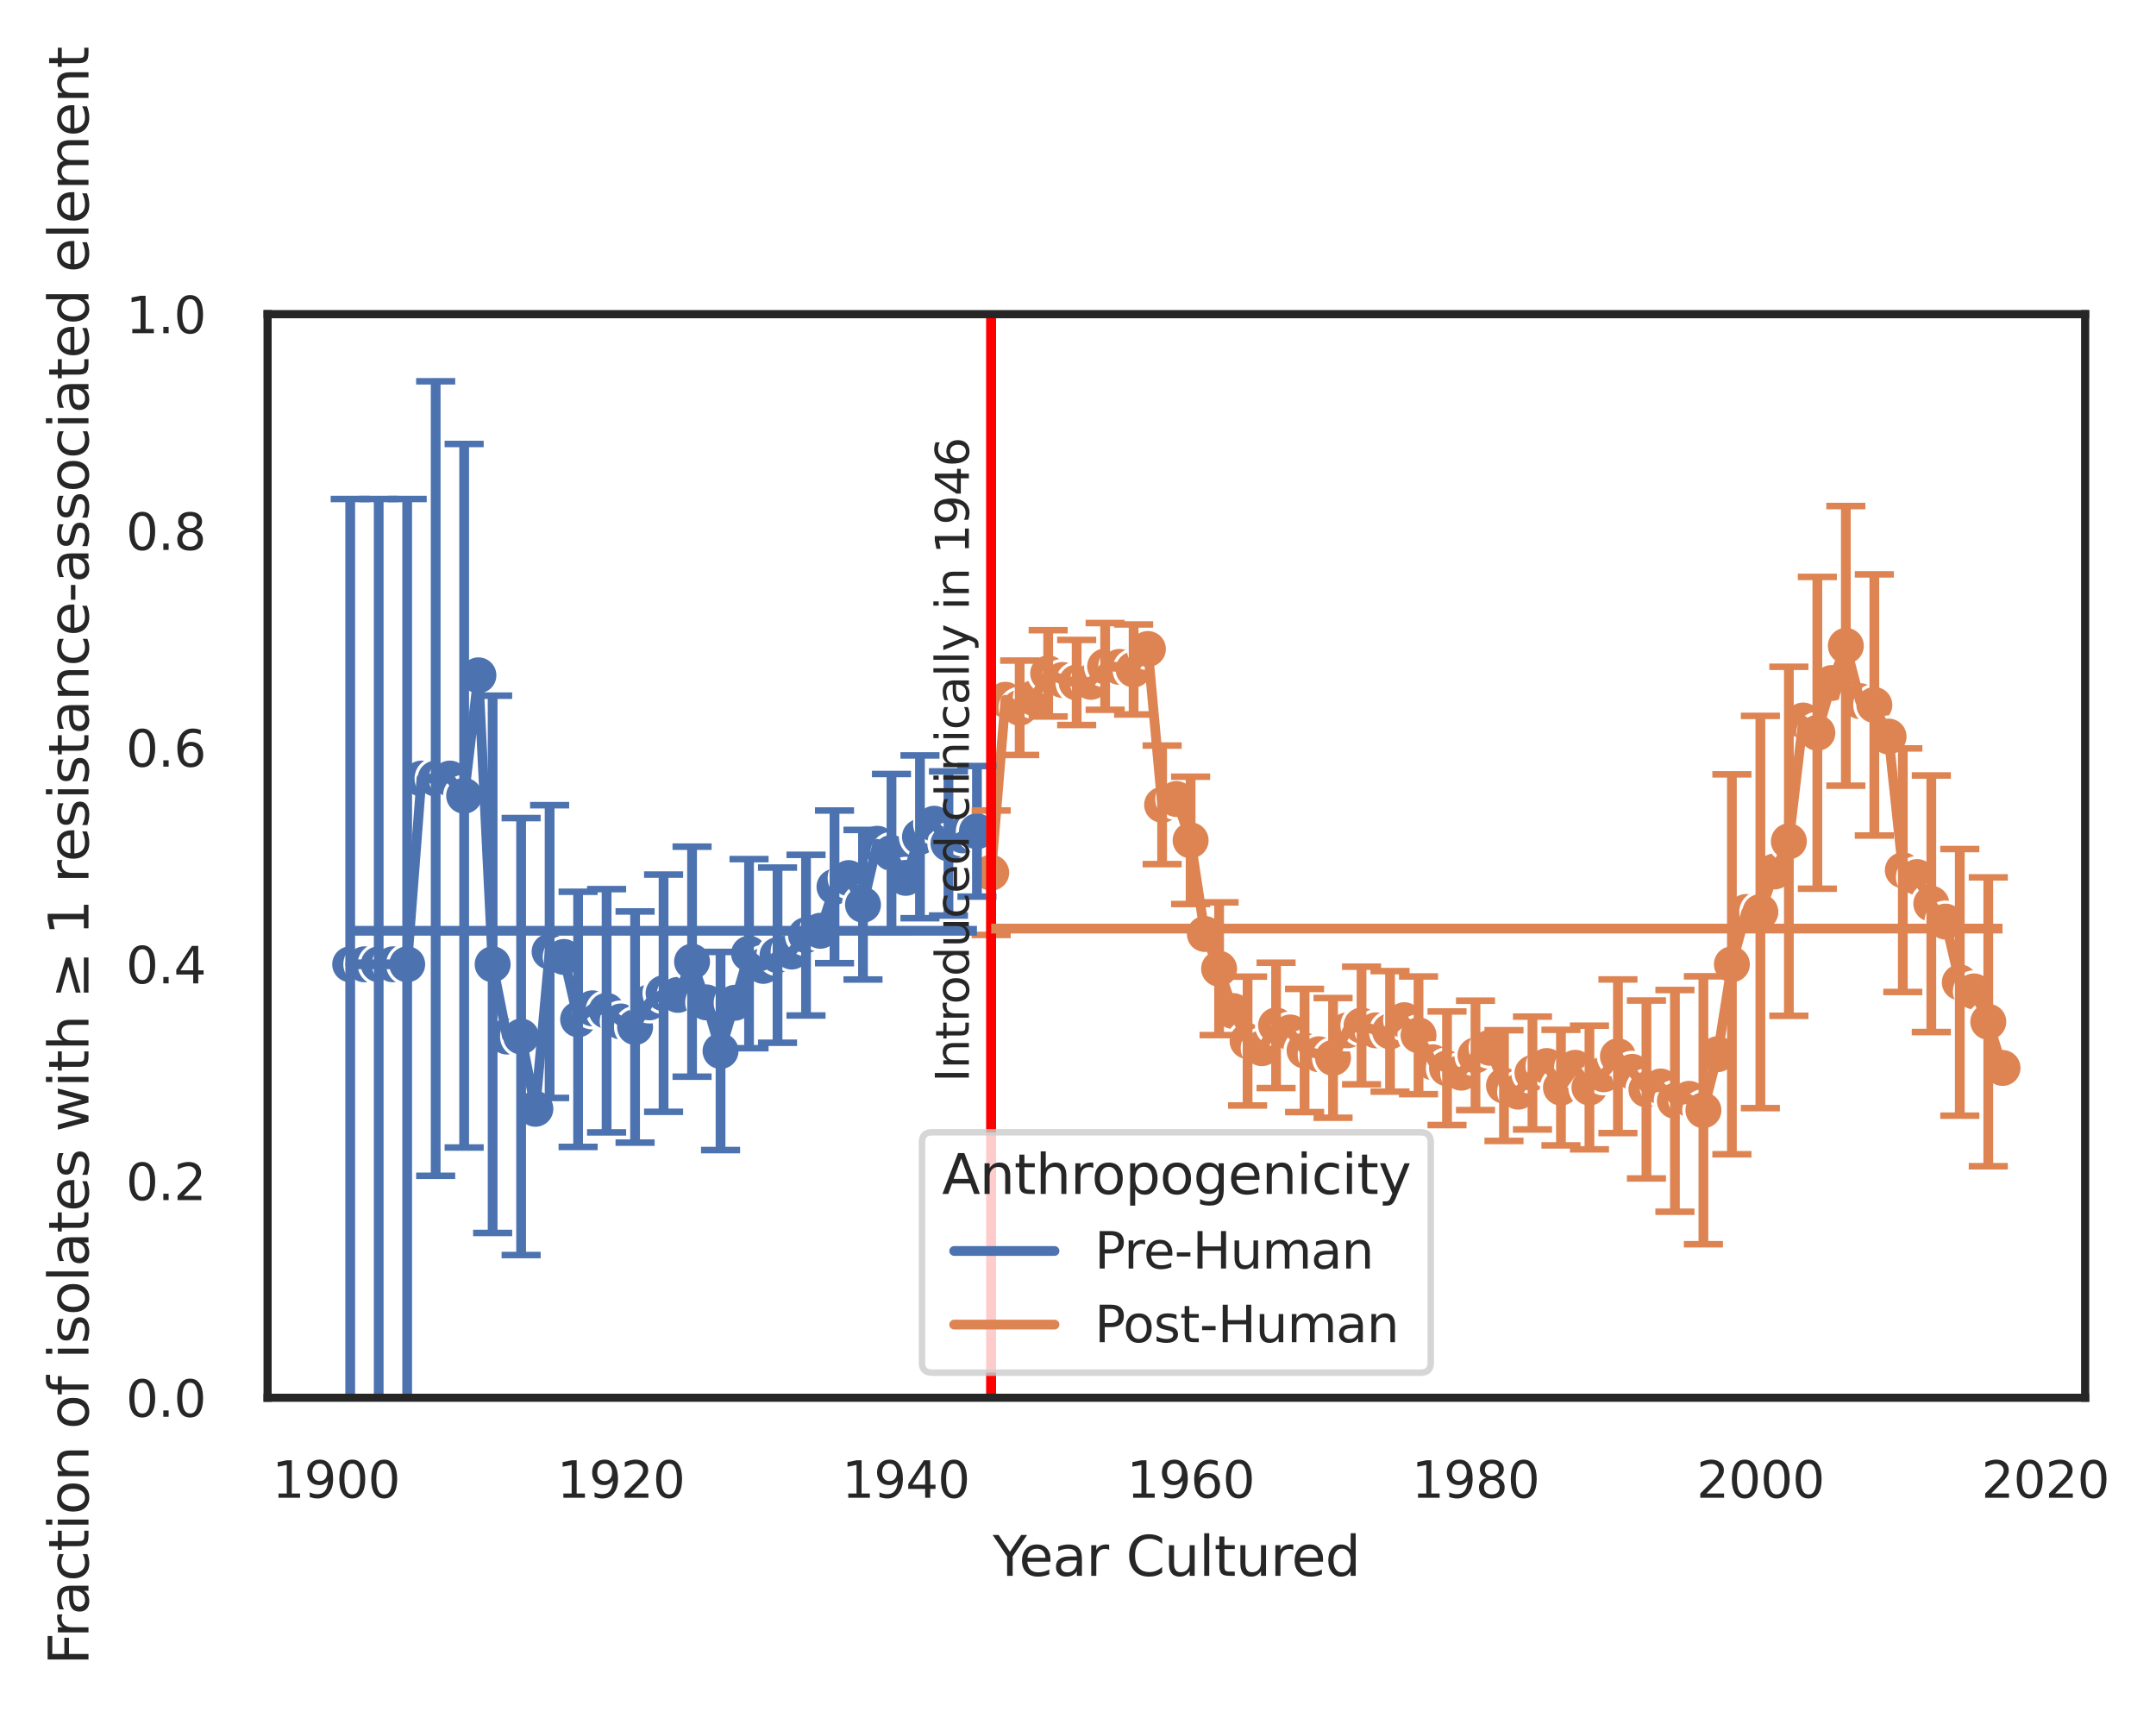 <?xml version="1.0" encoding="utf-8" standalone="no"?>
<!DOCTYPE svg PUBLIC "-//W3C//DTD SVG 1.1//EN"
  "http://www.w3.org/Graphics/SVG/1.1/DTD/svg11.dtd">
<svg xmlns:xlink="http://www.w3.org/1999/xlink" width="330.951pt" height="262.759pt" viewBox="0 0 330.951 262.759" xmlns="http://www.w3.org/2000/svg" version="1.1">
 <defs>
  <style type="text/css">*{stroke-linejoin: round; stroke-linecap: butt}</style>
 </defs>
 <g id="figure_1">
  <g id="patch_1">
   <path d="M -0 262.759 
L 330.951 262.759 
L 330.951 0 
L -0 0 
z
" style="fill: #ffffff"/>
  </g>
  <g id="axes_1">
   <g id="patch_2">
    <path d="M 41.075 214.54 
L 320.075 214.54 
L 320.075 48.22 
L 41.075 48.22 
z
" style="fill: #ffffff"/>
   </g>
   <g id="matplotlib.axis_1">
    <g id="xtick_1">
     <g id="text_1">
      <!-- 1900 -->
      <g style="fill: #262626" transform="translate(41.772 229.89)scale(0.077 -0.077)">
       <defs>
        <path id="DejaVuSans-31" d="M 794 531 
L 1825 531 
L 1825 4091 
L 703 3866 
L 703 4441 
L 1819 4666 
L 2450 4666 
L 2450 531 
L 3481 531 
L 3481 0 
L 794 0 
L 794 531 
z
" transform="scale(0.016)"/>
        <path id="DejaVuSans-39" d="M 703 97 
L 703 672 
Q 941 559 1184 500 
Q 1428 441 1663 441 
Q 2288 441 2617 861 
Q 2947 1281 2994 2138 
Q 2813 1869 2534 1725 
Q 2256 1581 1919 1581 
Q 1219 1581 811 2004 
Q 403 2428 403 3163 
Q 403 3881 828 4315 
Q 1253 4750 1959 4750 
Q 2769 4750 3195 4129 
Q 3622 3509 3622 2328 
Q 3622 1225 3098 567 
Q 2575 -91 1691 -91 
Q 1453 -91 1209 -44 
Q 966 3 703 97 
z
M 1959 2075 
Q 2384 2075 2632 2365 
Q 2881 2656 2881 3163 
Q 2881 3666 2632 3958 
Q 2384 4250 1959 4250 
Q 1534 4250 1286 3958 
Q 1038 3666 1038 3163 
Q 1038 2656 1286 2365 
Q 1534 2075 1959 2075 
z
" transform="scale(0.016)"/>
        <path id="DejaVuSans-30" d="M 2034 4250 
Q 1547 4250 1301 3770 
Q 1056 3291 1056 2328 
Q 1056 1369 1301 889 
Q 1547 409 2034 409 
Q 2525 409 2770 889 
Q 3016 1369 3016 2328 
Q 3016 3291 2770 3770 
Q 2525 4250 2034 4250 
z
M 2034 4750 
Q 2819 4750 3233 4129 
Q 3647 3509 3647 2328 
Q 3647 1150 3233 529 
Q 2819 -91 2034 -91 
Q 1250 -91 836 529 
Q 422 1150 422 2328 
Q 422 3509 836 4129 
Q 1250 4750 2034 4750 
z
" transform="scale(0.016)"/>
       </defs>
       <use xlink:href="#DejaVuSans-31"/>
       <use xlink:href="#DejaVuSans-39" x="63.623"/>
       <use xlink:href="#DejaVuSans-30" x="127.246"/>
       <use xlink:href="#DejaVuSans-30" x="190.869"/>
      </g>
     </g>
    </g>
    <g id="xtick_2">
     <g id="text_2">
      <!-- 1920 -->
      <g style="fill: #262626" transform="translate(85.502 229.89)scale(0.077 -0.077)">
       <defs>
        <path id="DejaVuSans-32" d="M 1228 531 
L 3431 531 
L 3431 0 
L 469 0 
L 469 531 
Q 828 903 1448 1529 
Q 2069 2156 2228 2338 
Q 2531 2678 2651 2914 
Q 2772 3150 2772 3378 
Q 2772 3750 2511 3984 
Q 2250 4219 1831 4219 
Q 1534 4219 1204 4116 
Q 875 4013 500 3803 
L 500 4441 
Q 881 4594 1212 4672 
Q 1544 4750 1819 4750 
Q 2544 4750 2975 4387 
Q 3406 4025 3406 3419 
Q 3406 3131 3298 2873 
Q 3191 2616 2906 2266 
Q 2828 2175 2409 1742 
Q 1991 1309 1228 531 
z
" transform="scale(0.016)"/>
       </defs>
       <use xlink:href="#DejaVuSans-31"/>
       <use xlink:href="#DejaVuSans-39" x="63.623"/>
       <use xlink:href="#DejaVuSans-32" x="127.246"/>
       <use xlink:href="#DejaVuSans-30" x="190.869"/>
      </g>
     </g>
    </g>
    <g id="xtick_3">
     <g id="text_3">
      <!-- 1940 -->
      <g style="fill: #262626" transform="translate(129.233 229.89)scale(0.077 -0.077)">
       <defs>
        <path id="DejaVuSans-34" d="M 2419 4116 
L 825 1625 
L 2419 1625 
L 2419 4116 
z
M 2253 4666 
L 3047 4666 
L 3047 1625 
L 3713 1625 
L 3713 1100 
L 3047 1100 
L 3047 0 
L 2419 0 
L 2419 1100 
L 313 1100 
L 313 1709 
L 2253 4666 
z
" transform="scale(0.016)"/>
       </defs>
       <use xlink:href="#DejaVuSans-31"/>
       <use xlink:href="#DejaVuSans-39" x="63.623"/>
       <use xlink:href="#DejaVuSans-34" x="127.246"/>
       <use xlink:href="#DejaVuSans-30" x="190.869"/>
      </g>
     </g>
    </g>
    <g id="xtick_4">
     <g id="text_4">
      <!-- 1960 -->
      <g style="fill: #262626" transform="translate(172.963 229.89)scale(0.077 -0.077)">
       <defs>
        <path id="DejaVuSans-36" d="M 2113 2584 
Q 1688 2584 1439 2293 
Q 1191 2003 1191 1497 
Q 1191 994 1439 701 
Q 1688 409 2113 409 
Q 2538 409 2786 701 
Q 3034 994 3034 1497 
Q 3034 2003 2786 2293 
Q 2538 2584 2113 2584 
z
M 3366 4563 
L 3366 3988 
Q 3128 4100 2886 4159 
Q 2644 4219 2406 4219 
Q 1781 4219 1451 3797 
Q 1122 3375 1075 2522 
Q 1259 2794 1537 2939 
Q 1816 3084 2150 3084 
Q 2853 3084 3261 2657 
Q 3669 2231 3669 1497 
Q 3669 778 3244 343 
Q 2819 -91 2113 -91 
Q 1303 -91 875 529 
Q 447 1150 447 2328 
Q 447 3434 972 4092 
Q 1497 4750 2381 4750 
Q 2619 4750 2861 4703 
Q 3103 4656 3366 4563 
z
" transform="scale(0.016)"/>
       </defs>
       <use xlink:href="#DejaVuSans-31"/>
       <use xlink:href="#DejaVuSans-39" x="63.623"/>
       <use xlink:href="#DejaVuSans-36" x="127.246"/>
       <use xlink:href="#DejaVuSans-30" x="190.869"/>
      </g>
     </g>
    </g>
    <g id="xtick_5">
     <g id="text_5">
      <!-- 1980 -->
      <g style="fill: #262626" transform="translate(216.694 229.89)scale(0.077 -0.077)">
       <defs>
        <path id="DejaVuSans-38" d="M 2034 2216 
Q 1584 2216 1326 1975 
Q 1069 1734 1069 1313 
Q 1069 891 1326 650 
Q 1584 409 2034 409 
Q 2484 409 2743 651 
Q 3003 894 3003 1313 
Q 3003 1734 2745 1975 
Q 2488 2216 2034 2216 
z
M 1403 2484 
Q 997 2584 770 2862 
Q 544 3141 544 3541 
Q 544 4100 942 4425 
Q 1341 4750 2034 4750 
Q 2731 4750 3128 4425 
Q 3525 4100 3525 3541 
Q 3525 3141 3298 2862 
Q 3072 2584 2669 2484 
Q 3125 2378 3379 2068 
Q 3634 1759 3634 1313 
Q 3634 634 3220 271 
Q 2806 -91 2034 -91 
Q 1263 -91 848 271 
Q 434 634 434 1313 
Q 434 1759 690 2068 
Q 947 2378 1403 2484 
z
M 1172 3481 
Q 1172 3119 1398 2916 
Q 1625 2713 2034 2713 
Q 2441 2713 2670 2916 
Q 2900 3119 2900 3481 
Q 2900 3844 2670 4047 
Q 2441 4250 2034 4250 
Q 1625 4250 1398 4047 
Q 1172 3844 1172 3481 
z
" transform="scale(0.016)"/>
       </defs>
       <use xlink:href="#DejaVuSans-31"/>
       <use xlink:href="#DejaVuSans-39" x="63.623"/>
       <use xlink:href="#DejaVuSans-38" x="127.246"/>
       <use xlink:href="#DejaVuSans-30" x="190.869"/>
      </g>
     </g>
    </g>
    <g id="xtick_6">
     <g id="text_6">
      <!-- 2000 -->
      <g style="fill: #262626" transform="translate(260.424 229.89)scale(0.077 -0.077)">
       <use xlink:href="#DejaVuSans-32"/>
       <use xlink:href="#DejaVuSans-30" x="63.623"/>
       <use xlink:href="#DejaVuSans-30" x="127.246"/>
       <use xlink:href="#DejaVuSans-30" x="190.869"/>
      </g>
     </g>
    </g>
    <g id="xtick_7">
     <g id="text_7">
      <!-- 2020 -->
      <g style="fill: #262626" transform="translate(304.155 229.89)scale(0.077 -0.077)">
       <use xlink:href="#DejaVuSans-32"/>
       <use xlink:href="#DejaVuSans-30" x="63.623"/>
       <use xlink:href="#DejaVuSans-32" x="127.246"/>
       <use xlink:href="#DejaVuSans-30" x="190.869"/>
      </g>
     </g>
    </g>
    <g id="text_8">
     <!-- Year Cultured -->
     <g style="fill: #262626" transform="translate(152.394 241.874)scale(0.084 -0.084)">
      <defs>
       <path id="DejaVuSans-59" d="M -13 4666 
L 666 4666 
L 1959 2747 
L 3244 4666 
L 3922 4666 
L 2272 2222 
L 2272 0 
L 1638 0 
L 1638 2222 
L -13 4666 
z
" transform="scale(0.016)"/>
       <path id="DejaVuSans-65" d="M 3597 1894 
L 3597 1613 
L 953 1613 
Q 991 1019 1311 708 
Q 1631 397 2203 397 
Q 2534 397 2845 478 
Q 3156 559 3463 722 
L 3463 178 
Q 3153 47 2828 -22 
Q 2503 -91 2169 -91 
Q 1331 -91 842 396 
Q 353 884 353 1716 
Q 353 2575 817 3079 
Q 1281 3584 2069 3584 
Q 2775 3584 3186 3129 
Q 3597 2675 3597 1894 
z
M 3022 2063 
Q 3016 2534 2758 2815 
Q 2500 3097 2075 3097 
Q 1594 3097 1305 2825 
Q 1016 2553 972 2059 
L 3022 2063 
z
" transform="scale(0.016)"/>
       <path id="DejaVuSans-61" d="M 2194 1759 
Q 1497 1759 1228 1600 
Q 959 1441 959 1056 
Q 959 750 1161 570 
Q 1363 391 1709 391 
Q 2188 391 2477 730 
Q 2766 1069 2766 1631 
L 2766 1759 
L 2194 1759 
z
M 3341 1997 
L 3341 0 
L 2766 0 
L 2766 531 
Q 2569 213 2275 61 
Q 1981 -91 1556 -91 
Q 1019 -91 701 211 
Q 384 513 384 1019 
Q 384 1609 779 1909 
Q 1175 2209 1959 2209 
L 2766 2209 
L 2766 2266 
Q 2766 2663 2505 2880 
Q 2244 3097 1772 3097 
Q 1472 3097 1187 3025 
Q 903 2953 641 2809 
L 641 3341 
Q 956 3463 1253 3523 
Q 1550 3584 1831 3584 
Q 2591 3584 2966 3190 
Q 3341 2797 3341 1997 
z
" transform="scale(0.016)"/>
       <path id="DejaVuSans-72" d="M 2631 2963 
Q 2534 3019 2420 3045 
Q 2306 3072 2169 3072 
Q 1681 3072 1420 2755 
Q 1159 2438 1159 1844 
L 1159 0 
L 581 0 
L 581 3500 
L 1159 3500 
L 1159 2956 
Q 1341 3275 1631 3429 
Q 1922 3584 2338 3584 
Q 2397 3584 2469 3576 
Q 2541 3569 2628 3553 
L 2631 2963 
z
" transform="scale(0.016)"/>
       <path id="DejaVuSans-20" transform="scale(0.016)"/>
       <path id="DejaVuSans-43" d="M 4122 4306 
L 4122 3641 
Q 3803 3938 3442 4084 
Q 3081 4231 2675 4231 
Q 1875 4231 1450 3742 
Q 1025 3253 1025 2328 
Q 1025 1406 1450 917 
Q 1875 428 2675 428 
Q 3081 428 3442 575 
Q 3803 722 4122 1019 
L 4122 359 
Q 3791 134 3420 21 
Q 3050 -91 2638 -91 
Q 1578 -91 968 557 
Q 359 1206 359 2328 
Q 359 3453 968 4101 
Q 1578 4750 2638 4750 
Q 3056 4750 3426 4639 
Q 3797 4528 4122 4306 
z
" transform="scale(0.016)"/>
       <path id="DejaVuSans-75" d="M 544 1381 
L 544 3500 
L 1119 3500 
L 1119 1403 
Q 1119 906 1312 657 
Q 1506 409 1894 409 
Q 2359 409 2629 706 
Q 2900 1003 2900 1516 
L 2900 3500 
L 3475 3500 
L 3475 0 
L 2900 0 
L 2900 538 
Q 2691 219 2414 64 
Q 2138 -91 1772 -91 
Q 1169 -91 856 284 
Q 544 659 544 1381 
z
M 1991 3584 
L 1991 3584 
z
" transform="scale(0.016)"/>
       <path id="DejaVuSans-6c" d="M 603 4863 
L 1178 4863 
L 1178 0 
L 603 0 
L 603 4863 
z
" transform="scale(0.016)"/>
       <path id="DejaVuSans-74" d="M 1172 4494 
L 1172 3500 
L 2356 3500 
L 2356 3053 
L 1172 3053 
L 1172 1153 
Q 1172 725 1289 603 
Q 1406 481 1766 481 
L 2356 481 
L 2356 0 
L 1766 0 
Q 1100 0 847 248 
Q 594 497 594 1153 
L 594 3053 
L 172 3053 
L 172 3500 
L 594 3500 
L 594 4494 
L 1172 4494 
z
" transform="scale(0.016)"/>
       <path id="DejaVuSans-64" d="M 2906 2969 
L 2906 4863 
L 3481 4863 
L 3481 0 
L 2906 0 
L 2906 525 
Q 2725 213 2448 61 
Q 2172 -91 1784 -91 
Q 1150 -91 751 415 
Q 353 922 353 1747 
Q 353 2572 751 3078 
Q 1150 3584 1784 3584 
Q 2172 3584 2448 3432 
Q 2725 3281 2906 2969 
z
M 947 1747 
Q 947 1113 1208 752 
Q 1469 391 1925 391 
Q 2381 391 2643 752 
Q 2906 1113 2906 1747 
Q 2906 2381 2643 2742 
Q 2381 3103 1925 3103 
Q 1469 3103 1208 2742 
Q 947 2381 947 1747 
z
" transform="scale(0.016)"/>
      </defs>
      <use xlink:href="#DejaVuSans-59"/>
      <use xlink:href="#DejaVuSans-65" x="47.834"/>
      <use xlink:href="#DejaVuSans-61" x="109.357"/>
      <use xlink:href="#DejaVuSans-72" x="170.637"/>
      <use xlink:href="#DejaVuSans-20" x="211.75"/>
      <use xlink:href="#DejaVuSans-43" x="243.537"/>
      <use xlink:href="#DejaVuSans-75" x="313.361"/>
      <use xlink:href="#DejaVuSans-6c" x="376.74"/>
      <use xlink:href="#DejaVuSans-74" x="404.523"/>
      <use xlink:href="#DejaVuSans-75" x="443.732"/>
      <use xlink:href="#DejaVuSans-72" x="507.111"/>
      <use xlink:href="#DejaVuSans-65" x="545.975"/>
      <use xlink:href="#DejaVuSans-64" x="607.498"/>
     </g>
    </g>
   </g>
   <g id="matplotlib.axis_2">
    <g id="ytick_1">
     <g id="text_9">
      <!-- 0.0 -->
      <g style="fill: #262626" transform="translate(19.33 217.465)scale(0.077 -0.077)">
       <defs>
        <path id="DejaVuSans-2e" d="M 684 794 
L 1344 794 
L 1344 0 
L 684 0 
L 684 794 
z
" transform="scale(0.016)"/>
       </defs>
       <use xlink:href="#DejaVuSans-30"/>
       <use xlink:href="#DejaVuSans-2e" x="63.623"/>
       <use xlink:href="#DejaVuSans-30" x="95.41"/>
      </g>
     </g>
    </g>
    <g id="ytick_2">
     <g id="text_10">
      <!-- 0.2 -->
      <g style="fill: #262626" transform="translate(19.33 184.201)scale(0.077 -0.077)">
       <use xlink:href="#DejaVuSans-30"/>
       <use xlink:href="#DejaVuSans-2e" x="63.623"/>
       <use xlink:href="#DejaVuSans-32" x="95.41"/>
      </g>
     </g>
    </g>
    <g id="ytick_3">
     <g id="text_11">
      <!-- 0.4 -->
      <g style="fill: #262626" transform="translate(19.33 150.937)scale(0.077 -0.077)">
       <use xlink:href="#DejaVuSans-30"/>
       <use xlink:href="#DejaVuSans-2e" x="63.623"/>
       <use xlink:href="#DejaVuSans-34" x="95.41"/>
      </g>
     </g>
    </g>
    <g id="ytick_4">
     <g id="text_12">
      <!-- 0.6 -->
      <g style="fill: #262626" transform="translate(19.33 117.673)scale(0.077 -0.077)">
       <use xlink:href="#DejaVuSans-30"/>
       <use xlink:href="#DejaVuSans-2e" x="63.623"/>
       <use xlink:href="#DejaVuSans-36" x="95.41"/>
      </g>
     </g>
    </g>
    <g id="ytick_5">
     <g id="text_13">
      <!-- 0.8 -->
      <g style="fill: #262626" transform="translate(19.33 84.409)scale(0.077 -0.077)">
       <use xlink:href="#DejaVuSans-30"/>
       <use xlink:href="#DejaVuSans-2e" x="63.623"/>
       <use xlink:href="#DejaVuSans-38" x="95.41"/>
      </g>
     </g>
    </g>
    <g id="ytick_6">
     <g id="text_14">
      <!-- 1.0 -->
      <g style="fill: #262626" transform="translate(19.33 51.145)scale(0.077 -0.077)">
       <use xlink:href="#DejaVuSans-31"/>
       <use xlink:href="#DejaVuSans-2e" x="63.623"/>
       <use xlink:href="#DejaVuSans-30" x="95.41"/>
      </g>
     </g>
    </g>
    <g id="text_15">
     <!-- Fraction of isolates with ≥ 1 resistance-associated element -->
     <g style="fill: #262626" transform="translate(13.583 255.559)rotate(-90)scale(0.084 -0.084)">
      <defs>
       <path id="DejaVuSans-46" d="M 628 4666 
L 3309 4666 
L 3309 4134 
L 1259 4134 
L 1259 2759 
L 3109 2759 
L 3109 2228 
L 1259 2228 
L 1259 0 
L 628 0 
L 628 4666 
z
" transform="scale(0.016)"/>
       <path id="DejaVuSans-63" d="M 3122 3366 
L 3122 2828 
Q 2878 2963 2633 3030 
Q 2388 3097 2138 3097 
Q 1578 3097 1268 2742 
Q 959 2388 959 1747 
Q 959 1106 1268 751 
Q 1578 397 2138 397 
Q 2388 397 2633 464 
Q 2878 531 3122 666 
L 3122 134 
Q 2881 22 2623 -34 
Q 2366 -91 2075 -91 
Q 1284 -91 818 406 
Q 353 903 353 1747 
Q 353 2603 823 3093 
Q 1294 3584 2113 3584 
Q 2378 3584 2631 3529 
Q 2884 3475 3122 3366 
z
" transform="scale(0.016)"/>
       <path id="DejaVuSans-69" d="M 603 3500 
L 1178 3500 
L 1178 0 
L 603 0 
L 603 3500 
z
M 603 4863 
L 1178 4863 
L 1178 4134 
L 603 4134 
L 603 4863 
z
" transform="scale(0.016)"/>
       <path id="DejaVuSans-6f" d="M 1959 3097 
Q 1497 3097 1228 2736 
Q 959 2375 959 1747 
Q 959 1119 1226 758 
Q 1494 397 1959 397 
Q 2419 397 2687 759 
Q 2956 1122 2956 1747 
Q 2956 2369 2687 2733 
Q 2419 3097 1959 3097 
z
M 1959 3584 
Q 2709 3584 3137 3096 
Q 3566 2609 3566 1747 
Q 3566 888 3137 398 
Q 2709 -91 1959 -91 
Q 1206 -91 779 398 
Q 353 888 353 1747 
Q 353 2609 779 3096 
Q 1206 3584 1959 3584 
z
" transform="scale(0.016)"/>
       <path id="DejaVuSans-6e" d="M 3513 2113 
L 3513 0 
L 2938 0 
L 2938 2094 
Q 2938 2591 2744 2837 
Q 2550 3084 2163 3084 
Q 1697 3084 1428 2787 
Q 1159 2491 1159 1978 
L 1159 0 
L 581 0 
L 581 3500 
L 1159 3500 
L 1159 2956 
Q 1366 3272 1645 3428 
Q 1925 3584 2291 3584 
Q 2894 3584 3203 3211 
Q 3513 2838 3513 2113 
z
" transform="scale(0.016)"/>
       <path id="DejaVuSans-66" d="M 2375 4863 
L 2375 4384 
L 1825 4384 
Q 1516 4384 1395 4259 
Q 1275 4134 1275 3809 
L 1275 3500 
L 2222 3500 
L 2222 3053 
L 1275 3053 
L 1275 0 
L 697 0 
L 697 3053 
L 147 3053 
L 147 3500 
L 697 3500 
L 697 3744 
Q 697 4328 969 4595 
Q 1241 4863 1831 4863 
L 2375 4863 
z
" transform="scale(0.016)"/>
       <path id="DejaVuSans-73" d="M 2834 3397 
L 2834 2853 
Q 2591 2978 2328 3040 
Q 2066 3103 1784 3103 
Q 1356 3103 1142 2972 
Q 928 2841 928 2578 
Q 928 2378 1081 2264 
Q 1234 2150 1697 2047 
L 1894 2003 
Q 2506 1872 2764 1633 
Q 3022 1394 3022 966 
Q 3022 478 2636 193 
Q 2250 -91 1575 -91 
Q 1294 -91 989 -36 
Q 684 19 347 128 
L 347 722 
Q 666 556 975 473 
Q 1284 391 1588 391 
Q 1994 391 2212 530 
Q 2431 669 2431 922 
Q 2431 1156 2273 1281 
Q 2116 1406 1581 1522 
L 1381 1569 
Q 847 1681 609 1914 
Q 372 2147 372 2553 
Q 372 3047 722 3315 
Q 1072 3584 1716 3584 
Q 2034 3584 2315 3537 
Q 2597 3491 2834 3397 
z
" transform="scale(0.016)"/>
       <path id="DejaVuSans-77" d="M 269 3500 
L 844 3500 
L 1563 769 
L 2278 3500 
L 2956 3500 
L 3675 769 
L 4391 3500 
L 4966 3500 
L 4050 0 
L 3372 0 
L 2619 2869 
L 1863 0 
L 1184 0 
L 269 3500 
z
" transform="scale(0.016)"/>
       <path id="DejaVuSans-68" d="M 3513 2113 
L 3513 0 
L 2938 0 
L 2938 2094 
Q 2938 2591 2744 2837 
Q 2550 3084 2163 3084 
Q 1697 3084 1428 2787 
Q 1159 2491 1159 1978 
L 1159 0 
L 581 0 
L 581 4863 
L 1159 4863 
L 1159 2956 
Q 1366 3272 1645 3428 
Q 1925 3584 2291 3584 
Q 2894 3584 3203 3211 
Q 3513 2838 3513 2113 
z
" transform="scale(0.016)"/>
       <path id="DejaVuSans-2265" d="M 678 3175 
L 678 3725 
L 4684 2578 
L 4684 2047 
L 678 897 
L 678 1453 
L 3681 2309 
L 678 3175 
z
M 4684 531 
L 4684 0 
L 678 0 
L 678 531 
L 4684 531 
z
" transform="scale(0.016)"/>
       <path id="DejaVuSans-2d" d="M 313 2009 
L 1997 2009 
L 1997 1497 
L 313 1497 
L 313 2009 
z
" transform="scale(0.016)"/>
       <path id="DejaVuSans-6d" d="M 3328 2828 
Q 3544 3216 3844 3400 
Q 4144 3584 4550 3584 
Q 5097 3584 5394 3201 
Q 5691 2819 5691 2113 
L 5691 0 
L 5113 0 
L 5113 2094 
Q 5113 2597 4934 2840 
Q 4756 3084 4391 3084 
Q 3944 3084 3684 2787 
Q 3425 2491 3425 1978 
L 3425 0 
L 2847 0 
L 2847 2094 
Q 2847 2600 2669 2842 
Q 2491 3084 2119 3084 
Q 1678 3084 1418 2786 
Q 1159 2488 1159 1978 
L 1159 0 
L 581 0 
L 581 3500 
L 1159 3500 
L 1159 2956 
Q 1356 3278 1631 3431 
Q 1906 3584 2284 3584 
Q 2666 3584 2933 3390 
Q 3200 3197 3328 2828 
z
" transform="scale(0.016)"/>
      </defs>
      <use xlink:href="#DejaVuSans-46"/>
      <use xlink:href="#DejaVuSans-72" x="50.27"/>
      <use xlink:href="#DejaVuSans-61" x="91.383"/>
      <use xlink:href="#DejaVuSans-63" x="152.662"/>
      <use xlink:href="#DejaVuSans-74" x="207.643"/>
      <use xlink:href="#DejaVuSans-69" x="246.852"/>
      <use xlink:href="#DejaVuSans-6f" x="274.635"/>
      <use xlink:href="#DejaVuSans-6e" x="335.816"/>
      <use xlink:href="#DejaVuSans-20" x="399.195"/>
      <use xlink:href="#DejaVuSans-6f" x="430.982"/>
      <use xlink:href="#DejaVuSans-66" x="492.164"/>
      <use xlink:href="#DejaVuSans-20" x="527.369"/>
      <use xlink:href="#DejaVuSans-69" x="559.156"/>
      <use xlink:href="#DejaVuSans-73" x="586.939"/>
      <use xlink:href="#DejaVuSans-6f" x="639.039"/>
      <use xlink:href="#DejaVuSans-6c" x="700.221"/>
      <use xlink:href="#DejaVuSans-61" x="728.004"/>
      <use xlink:href="#DejaVuSans-74" x="789.283"/>
      <use xlink:href="#DejaVuSans-65" x="828.492"/>
      <use xlink:href="#DejaVuSans-73" x="890.016"/>
      <use xlink:href="#DejaVuSans-20" x="942.115"/>
      <use xlink:href="#DejaVuSans-77" x="973.902"/>
      <use xlink:href="#DejaVuSans-69" x="1055.689"/>
      <use xlink:href="#DejaVuSans-74" x="1083.473"/>
      <use xlink:href="#DejaVuSans-68" x="1122.682"/>
      <use xlink:href="#DejaVuSans-20" x="1186.061"/>
      <use xlink:href="#DejaVuSans-2265" x="1217.848"/>
      <use xlink:href="#DejaVuSans-20" x="1301.637"/>
      <use xlink:href="#DejaVuSans-31" x="1333.424"/>
      <use xlink:href="#DejaVuSans-20" x="1397.047"/>
      <use xlink:href="#DejaVuSans-72" x="1428.834"/>
      <use xlink:href="#DejaVuSans-65" x="1467.697"/>
      <use xlink:href="#DejaVuSans-73" x="1529.221"/>
      <use xlink:href="#DejaVuSans-69" x="1581.32"/>
      <use xlink:href="#DejaVuSans-73" x="1609.104"/>
      <use xlink:href="#DejaVuSans-74" x="1661.203"/>
      <use xlink:href="#DejaVuSans-61" x="1700.412"/>
      <use xlink:href="#DejaVuSans-6e" x="1761.691"/>
      <use xlink:href="#DejaVuSans-63" x="1825.07"/>
      <use xlink:href="#DejaVuSans-65" x="1880.051"/>
      <use xlink:href="#DejaVuSans-2d" x="1941.574"/>
      <use xlink:href="#DejaVuSans-61" x="1977.658"/>
      <use xlink:href="#DejaVuSans-73" x="2038.938"/>
      <use xlink:href="#DejaVuSans-73" x="2091.037"/>
      <use xlink:href="#DejaVuSans-6f" x="2143.137"/>
      <use xlink:href="#DejaVuSans-63" x="2204.318"/>
      <use xlink:href="#DejaVuSans-69" x="2259.299"/>
      <use xlink:href="#DejaVuSans-61" x="2287.082"/>
      <use xlink:href="#DejaVuSans-74" x="2348.361"/>
      <use xlink:href="#DejaVuSans-65" x="2387.57"/>
      <use xlink:href="#DejaVuSans-64" x="2449.094"/>
      <use xlink:href="#DejaVuSans-20" x="2512.57"/>
      <use xlink:href="#DejaVuSans-65" x="2544.357"/>
      <use xlink:href="#DejaVuSans-6c" x="2605.881"/>
      <use xlink:href="#DejaVuSans-65" x="2633.664"/>
      <use xlink:href="#DejaVuSans-6d" x="2695.188"/>
      <use xlink:href="#DejaVuSans-65" x="2792.6"/>
      <use xlink:href="#DejaVuSans-6e" x="2854.123"/>
      <use xlink:href="#DejaVuSans-74" x="2917.502"/>
     </g>
    </g>
   </g>
   <g id="PathCollection_1">
    <defs>
     <path id="C0_0_a889caf630" d="M 0 3 
C 0.796 3 1.559 2.684 2.121 2.121 
C 2.684 1.559 3 0.796 3 -0 
C 3 -0.796 2.684 -1.559 2.121 -2.121 
C 1.559 -2.684 0.796 -3 0 -3 
C -0.796 -3 -1.559 -2.684 -2.121 -2.121 
C -2.684 -1.559 -3 -0.796 -3 0 
C -3 0.796 -2.684 1.559 -2.121 2.121 
C -1.559 2.684 -0.796 3 0 3 
z
"/>
    </defs>
    <g clip-path="url(#p59ce80136c)">
     <use xlink:href="#C0_0_a889caf630" x="53.757" y="148.012" style="fill: #4c72b0; stroke: #ffffff; stroke-width: 0.48"/>
    </g>
    <g clip-path="url(#p59ce80136c)">
     <use xlink:href="#C0_0_a889caf630" x="55.943" y="148.012" style="fill: #4c72b0; stroke: #ffffff; stroke-width: 0.48"/>
    </g>
    <g clip-path="url(#p59ce80136c)">
     <use xlink:href="#C0_0_a889caf630" x="58.13" y="148.012" style="fill: #4c72b0; stroke: #ffffff; stroke-width: 0.48"/>
    </g>
    <g clip-path="url(#p59ce80136c)">
     <use xlink:href="#C0_0_a889caf630" x="60.316" y="148.012" style="fill: #4c72b0; stroke: #ffffff; stroke-width: 0.48"/>
    </g>
    <g clip-path="url(#p59ce80136c)">
     <use xlink:href="#C0_0_a889caf630" x="62.503" y="148.012" style="fill: #4c72b0; stroke: #ffffff; stroke-width: 0.48"/>
    </g>
    <g clip-path="url(#p59ce80136c)">
     <use xlink:href="#C0_0_a889caf630" x="64.689" y="119.5" style="fill: #4c72b0; stroke: #ffffff; stroke-width: 0.48"/>
    </g>
    <g clip-path="url(#p59ce80136c)">
     <use xlink:href="#C0_0_a889caf630" x="66.876" y="119.5" style="fill: #4c72b0; stroke: #ffffff; stroke-width: 0.48"/>
    </g>
    <g clip-path="url(#p59ce80136c)">
     <use xlink:href="#C0_0_a889caf630" x="69.062" y="119.5" style="fill: #4c72b0; stroke: #ffffff; stroke-width: 0.48"/>
    </g>
    <g clip-path="url(#p59ce80136c)">
     <use xlink:href="#C0_0_a889caf630" x="71.249" y="122.14" style="fill: #4c72b0; stroke: #ffffff; stroke-width: 0.48"/>
    </g>
    <g clip-path="url(#p59ce80136c)">
     <use xlink:href="#C0_0_a889caf630" x="73.436" y="103.66" style="fill: #4c72b0; stroke: #ffffff; stroke-width: 0.48"/>
    </g>
    <g clip-path="url(#p59ce80136c)">
     <use xlink:href="#C0_0_a889caf630" x="75.622" y="148.012" style="fill: #4c72b0; stroke: #ffffff; stroke-width: 0.48"/>
    </g>
    <g clip-path="url(#p59ce80136c)">
     <use xlink:href="#C0_0_a889caf630" x="77.809" y="159.1" style="fill: #4c72b0; stroke: #ffffff; stroke-width: 0.48"/>
    </g>
    <g clip-path="url(#p59ce80136c)">
     <use xlink:href="#C0_0_a889caf630" x="79.995" y="159.1" style="fill: #4c72b0; stroke: #ffffff; stroke-width: 0.48"/>
    </g>
    <g clip-path="url(#p59ce80136c)">
     <use xlink:href="#C0_0_a889caf630" x="82.182" y="170.188" style="fill: #4c72b0; stroke: #ffffff; stroke-width: 0.48"/>
    </g>
    <g clip-path="url(#p59ce80136c)">
     <use xlink:href="#C0_0_a889caf630" x="84.368" y="146.055" style="fill: #4c72b0; stroke: #ffffff; stroke-width: 0.48"/>
    </g>
    <g clip-path="url(#p59ce80136c)">
     <use xlink:href="#C0_0_a889caf630" x="86.555" y="146.884" style="fill: #4c72b0; stroke: #ffffff; stroke-width: 0.48"/>
    </g>
    <g clip-path="url(#p59ce80136c)">
     <use xlink:href="#C0_0_a889caf630" x="88.741" y="156.46" style="fill: #4c72b0; stroke: #ffffff; stroke-width: 0.48"/>
    </g>
    <g clip-path="url(#p59ce80136c)">
     <use xlink:href="#C0_0_a889caf630" x="90.928" y="154.768" style="fill: #4c72b0; stroke: #ffffff; stroke-width: 0.48"/>
    </g>
    <g clip-path="url(#p59ce80136c)">
     <use xlink:href="#C0_0_a889caf630" x="93.114" y="155.14" style="fill: #4c72b0; stroke: #ffffff; stroke-width: 0.48"/>
    </g>
    <g clip-path="url(#p59ce80136c)">
     <use xlink:href="#C0_0_a889caf630" x="95.301" y="156.79" style="fill: #4c72b0; stroke: #ffffff; stroke-width: 0.48"/>
    </g>
    <g clip-path="url(#p59ce80136c)">
     <use xlink:href="#C0_0_a889caf630" x="97.487" y="157.641" style="fill: #4c72b0; stroke: #ffffff; stroke-width: 0.48"/>
    </g>
    <g clip-path="url(#p59ce80136c)">
     <use xlink:href="#C0_0_a889caf630" x="99.674" y="153.855" style="fill: #4c72b0; stroke: #ffffff; stroke-width: 0.48"/>
    </g>
    <g clip-path="url(#p59ce80136c)">
     <use xlink:href="#C0_0_a889caf630" x="101.86" y="152.447" style="fill: #4c72b0; stroke: #ffffff; stroke-width: 0.48"/>
    </g>
    <g clip-path="url(#p59ce80136c)">
     <use xlink:href="#C0_0_a889caf630" x="104.047" y="152.703" style="fill: #4c72b0; stroke: #ffffff; stroke-width: 0.48"/>
    </g>
    <g clip-path="url(#p59ce80136c)">
     <use xlink:href="#C0_0_a889caf630" x="106.233" y="147.606" style="fill: #4c72b0; stroke: #ffffff; stroke-width: 0.48"/>
    </g>
    <g clip-path="url(#p59ce80136c)">
     <use xlink:href="#C0_0_a889caf630" x="108.42" y="153.855" style="fill: #4c72b0; stroke: #ffffff; stroke-width: 0.48"/>
    </g>
    <g clip-path="url(#p59ce80136c)">
     <use xlink:href="#C0_0_a889caf630" x="110.606" y="161.317" style="fill: #4c72b0; stroke: #ffffff; stroke-width: 0.48"/>
    </g>
    <g clip-path="url(#p59ce80136c)">
     <use xlink:href="#C0_0_a889caf630" x="112.793" y="153.918" style="fill: #4c72b0; stroke: #ffffff; stroke-width: 0.48"/>
    </g>
    <g clip-path="url(#p59ce80136c)">
     <use xlink:href="#C0_0_a889caf630" x="114.979" y="146.376" style="fill: #4c72b0; stroke: #ffffff; stroke-width: 0.48"/>
    </g>
    <g clip-path="url(#p59ce80136c)">
     <use xlink:href="#C0_0_a889caf630" x="117.166" y="148.253" style="fill: #4c72b0; stroke: #ffffff; stroke-width: 0.48"/>
    </g>
    <g clip-path="url(#p59ce80136c)">
     <use xlink:href="#C0_0_a889caf630" x="119.352" y="146.606" style="fill: #4c72b0; stroke: #ffffff; stroke-width: 0.48"/>
    </g>
    <g clip-path="url(#p59ce80136c)">
     <use xlink:href="#C0_0_a889caf630" x="121.539" y="146.055" style="fill: #4c72b0; stroke: #ffffff; stroke-width: 0.48"/>
    </g>
    <g clip-path="url(#p59ce80136c)">
     <use xlink:href="#C0_0_a889caf630" x="123.726" y="143.537" style="fill: #4c72b0; stroke: #ffffff; stroke-width: 0.48"/>
    </g>
    <g clip-path="url(#p59ce80136c)">
     <use xlink:href="#C0_0_a889caf630" x="125.912" y="142.866" style="fill: #4c72b0; stroke: #ffffff; stroke-width: 0.48"/>
    </g>
    <g clip-path="url(#p59ce80136c)">
     <use xlink:href="#C0_0_a889caf630" x="128.099" y="136.119" style="fill: #4c72b0; stroke: #ffffff; stroke-width: 0.48"/>
    </g>
    <g clip-path="url(#p59ce80136c)">
     <use xlink:href="#C0_0_a889caf630" x="130.285" y="134.774" style="fill: #4c72b0; stroke: #ffffff; stroke-width: 0.48"/>
    </g>
    <g clip-path="url(#p59ce80136c)">
     <use xlink:href="#C0_0_a889caf630" x="132.472" y="138.864" style="fill: #4c72b0; stroke: #ffffff; stroke-width: 0.48"/>
    </g>
    <g clip-path="url(#p59ce80136c)">
     <use xlink:href="#C0_0_a889caf630" x="134.658" y="129.511" style="fill: #4c72b0; stroke: #ffffff; stroke-width: 0.48"/>
    </g>
    <g clip-path="url(#p59ce80136c)">
     <use xlink:href="#C0_0_a889caf630" x="136.845" y="130.92" style="fill: #4c72b0; stroke: #ffffff; stroke-width: 0.48"/>
    </g>
    <g clip-path="url(#p59ce80136c)">
     <use xlink:href="#C0_0_a889caf630" x="139.031" y="134.744" style="fill: #4c72b0; stroke: #ffffff; stroke-width: 0.48"/>
    </g>
    <g clip-path="url(#p59ce80136c)">
     <use xlink:href="#C0_0_a889caf630" x="141.218" y="128.445" style="fill: #4c72b0; stroke: #ffffff; stroke-width: 0.48"/>
    </g>
    <g clip-path="url(#p59ce80136c)">
     <use xlink:href="#C0_0_a889caf630" x="143.404" y="126.435" style="fill: #4c72b0; stroke: #ffffff; stroke-width: 0.48"/>
    </g>
    <g clip-path="url(#p59ce80136c)">
     <use xlink:href="#C0_0_a889caf630" x="145.591" y="129.463" style="fill: #4c72b0; stroke: #ffffff; stroke-width: 0.48"/>
    </g>
    <g clip-path="url(#p59ce80136c)">
     <use xlink:href="#C0_0_a889caf630" x="147.777" y="128.222" style="fill: #4c72b0; stroke: #ffffff; stroke-width: 0.48"/>
    </g>
    <g clip-path="url(#p59ce80136c)">
     <use xlink:href="#C0_0_a889caf630" x="149.964" y="127.6" style="fill: #4c72b0; stroke: #ffffff; stroke-width: 0.48"/>
    </g>
    <g clip-path="url(#p59ce80136c)">
     <use xlink:href="#C0_0_a889caf630" x="152.15" y="133.952" style="fill: #dd8452; stroke: #ffffff; stroke-width: 0.48"/>
    </g>
    <g clip-path="url(#p59ce80136c)">
     <use xlink:href="#C0_0_a889caf630" x="154.337" y="107.406" style="fill: #dd8452; stroke: #ffffff; stroke-width: 0.48"/>
    </g>
    <g clip-path="url(#p59ce80136c)">
     <use xlink:href="#C0_0_a889caf630" x="156.523" y="108.635" style="fill: #dd8452; stroke: #ffffff; stroke-width: 0.48"/>
    </g>
    <g clip-path="url(#p59ce80136c)">
     <use xlink:href="#C0_0_a889caf630" x="158.71" y="107.139" style="fill: #dd8452; stroke: #ffffff; stroke-width: 0.48"/>
    </g>
    <g clip-path="url(#p59ce80136c)">
     <use xlink:href="#C0_0_a889caf630" x="160.896" y="103.35" style="fill: #dd8452; stroke: #ffffff; stroke-width: 0.48"/>
    </g>
    <g clip-path="url(#p59ce80136c)">
     <use xlink:href="#C0_0_a889caf630" x="163.083" y="104.368" style="fill: #dd8452; stroke: #ffffff; stroke-width: 0.48"/>
    </g>
    <g clip-path="url(#p59ce80136c)">
     <use xlink:href="#C0_0_a889caf630" x="165.269" y="104.751" style="fill: #dd8452; stroke: #ffffff; stroke-width: 0.48"/>
    </g>
    <g clip-path="url(#p59ce80136c)">
     <use xlink:href="#C0_0_a889caf630" x="167.456" y="104.655" style="fill: #dd8452; stroke: #ffffff; stroke-width: 0.48"/>
    </g>
    <g clip-path="url(#p59ce80136c)">
     <use xlink:href="#C0_0_a889caf630" x="169.642" y="102.289" style="fill: #dd8452; stroke: #ffffff; stroke-width: 0.48"/>
    </g>
    <g clip-path="url(#p59ce80136c)">
     <use xlink:href="#C0_0_a889caf630" x="171.829" y="102.363" style="fill: #dd8452; stroke: #ffffff; stroke-width: 0.48"/>
    </g>
    <g clip-path="url(#p59ce80136c)">
     <use xlink:href="#C0_0_a889caf630" x="174.015" y="102.756" style="fill: #dd8452; stroke: #ffffff; stroke-width: 0.48"/>
    </g>
    <g clip-path="url(#p59ce80136c)">
     <use xlink:href="#C0_0_a889caf630" x="176.202" y="99.615" style="fill: #dd8452; stroke: #ffffff; stroke-width: 0.48"/>
    </g>
    <g clip-path="url(#p59ce80136c)">
     <use xlink:href="#C0_0_a889caf630" x="178.389" y="123.534" style="fill: #dd8452; stroke: #ffffff; stroke-width: 0.48"/>
    </g>
    <g clip-path="url(#p59ce80136c)">
     <use xlink:href="#C0_0_a889caf630" x="180.575" y="122.641" style="fill: #dd8452; stroke: #ffffff; stroke-width: 0.48"/>
    </g>
    <g clip-path="url(#p59ce80136c)">
     <use xlink:href="#C0_0_a889caf630" x="182.762" y="128.986" style="fill: #dd8452; stroke: #ffffff; stroke-width: 0.48"/>
    </g>
    <g clip-path="url(#p59ce80136c)">
     <use xlink:href="#C0_0_a889caf630" x="184.948" y="143.36" style="fill: #dd8452; stroke: #ffffff; stroke-width: 0.48"/>
    </g>
    <g clip-path="url(#p59ce80136c)">
     <use xlink:href="#C0_0_a889caf630" x="187.135" y="148.69" style="fill: #dd8452; stroke: #ffffff; stroke-width: 0.48"/>
    </g>
    <g clip-path="url(#p59ce80136c)">
     <use xlink:href="#C0_0_a889caf630" x="189.321" y="155.189" style="fill: #dd8452; stroke: #ffffff; stroke-width: 0.48"/>
    </g>
    <g clip-path="url(#p59ce80136c)">
     <use xlink:href="#C0_0_a889caf630" x="191.508" y="159.793" style="fill: #dd8452; stroke: #ffffff; stroke-width: 0.48"/>
    </g>
    <g clip-path="url(#p59ce80136c)">
     <use xlink:href="#C0_0_a889caf630" x="193.694" y="160.888" style="fill: #dd8452; stroke: #ffffff; stroke-width: 0.48"/>
    </g>
    <g clip-path="url(#p59ce80136c)">
     <use xlink:href="#C0_0_a889caf630" x="195.881" y="157.387" style="fill: #dd8452; stroke: #ffffff; stroke-width: 0.48"/>
    </g>
    <g clip-path="url(#p59ce80136c)">
     <use xlink:href="#C0_0_a889caf630" x="198.067" y="158.47" style="fill: #dd8452; stroke: #ffffff; stroke-width: 0.48"/>
    </g>
    <g clip-path="url(#p59ce80136c)">
     <use xlink:href="#C0_0_a889caf630" x="200.254" y="161.24" style="fill: #dd8452; stroke: #ffffff; stroke-width: 0.48"/>
    </g>
    <g clip-path="url(#p59ce80136c)">
     <use xlink:href="#C0_0_a889caf630" x="202.44" y="161.819" style="fill: #dd8452; stroke: #ffffff; stroke-width: 0.48"/>
    </g>
    <g clip-path="url(#p59ce80136c)">
     <use xlink:href="#C0_0_a889caf630" x="204.627" y="162.373" style="fill: #dd8452; stroke: #ffffff; stroke-width: 0.48"/>
    </g>
    <g clip-path="url(#p59ce80136c)">
     <use xlink:href="#C0_0_a889caf630" x="206.813" y="158.15" style="fill: #dd8452; stroke: #ffffff; stroke-width: 0.48"/>
    </g>
    <g clip-path="url(#p59ce80136c)">
     <use xlink:href="#C0_0_a889caf630" x="209" y="157.402" style="fill: #dd8452; stroke: #ffffff; stroke-width: 0.48"/>
    </g>
    <g clip-path="url(#p59ce80136c)">
     <use xlink:href="#C0_0_a889caf630" x="211.186" y="158.15" style="fill: #dd8452; stroke: #ffffff; stroke-width: 0.48"/>
    </g>
    <g clip-path="url(#p59ce80136c)">
     <use xlink:href="#C0_0_a889caf630" x="213.373" y="158.302" style="fill: #dd8452; stroke: #ffffff; stroke-width: 0.48"/>
    </g>
    <g clip-path="url(#p59ce80136c)">
     <use xlink:href="#C0_0_a889caf630" x="215.559" y="156.588" style="fill: #dd8452; stroke: #ffffff; stroke-width: 0.48"/>
    </g>
    <g clip-path="url(#p59ce80136c)">
     <use xlink:href="#C0_0_a889caf630" x="217.746" y="158.908" style="fill: #dd8452; stroke: #ffffff; stroke-width: 0.48"/>
    </g>
    <g clip-path="url(#p59ce80136c)">
     <use xlink:href="#C0_0_a889caf630" x="219.932" y="163.045" style="fill: #dd8452; stroke: #ffffff; stroke-width: 0.48"/>
    </g>
    <g clip-path="url(#p59ce80136c)">
     <use xlink:href="#C0_0_a889caf630" x="222.119" y="163.969" style="fill: #dd8452; stroke: #ffffff; stroke-width: 0.48"/>
    </g>
    <g clip-path="url(#p59ce80136c)">
     <use xlink:href="#C0_0_a889caf630" x="224.305" y="164.644" style="fill: #dd8452; stroke: #ffffff; stroke-width: 0.48"/>
    </g>
    <g clip-path="url(#p59ce80136c)">
     <use xlink:href="#C0_0_a889caf630" x="226.492" y="161.991" style="fill: #dd8452; stroke: #ffffff; stroke-width: 0.48"/>
    </g>
    <g clip-path="url(#p59ce80136c)">
     <use xlink:href="#C0_0_a889caf630" x="228.678" y="160.821" style="fill: #dd8452; stroke: #ffffff; stroke-width: 0.48"/>
    </g>
    <g clip-path="url(#p59ce80136c)">
     <use xlink:href="#C0_0_a889caf630" x="230.865" y="166.626" style="fill: #dd8452; stroke: #ffffff; stroke-width: 0.48"/>
    </g>
    <g clip-path="url(#p59ce80136c)">
     <use xlink:href="#C0_0_a889caf630" x="233.052" y="167.56" style="fill: #dd8452; stroke: #ffffff; stroke-width: 0.48"/>
    </g>
    <g clip-path="url(#p59ce80136c)">
     <use xlink:href="#C0_0_a889caf630" x="235.238" y="164.7" style="fill: #dd8452; stroke: #ffffff; stroke-width: 0.48"/>
    </g>
    <g clip-path="url(#p59ce80136c)">
     <use xlink:href="#C0_0_a889caf630" x="237.425" y="163.625" style="fill: #dd8452; stroke: #ffffff; stroke-width: 0.48"/>
    </g>
    <g clip-path="url(#p59ce80136c)">
     <use xlink:href="#C0_0_a889caf630" x="239.611" y="166.933" style="fill: #dd8452; stroke: #ffffff; stroke-width: 0.48"/>
    </g>
    <g clip-path="url(#p59ce80136c)">
     <use xlink:href="#C0_0_a889caf630" x="241.798" y="163.893" style="fill: #dd8452; stroke: #ffffff; stroke-width: 0.48"/>
    </g>
    <g clip-path="url(#p59ce80136c)">
     <use xlink:href="#C0_0_a889caf630" x="243.984" y="166.921" style="fill: #dd8452; stroke: #ffffff; stroke-width: 0.48"/>
    </g>
    <g clip-path="url(#p59ce80136c)">
     <use xlink:href="#C0_0_a889caf630" x="246.171" y="164.892" style="fill: #dd8452; stroke: #ffffff; stroke-width: 0.48"/>
    </g>
    <g clip-path="url(#p59ce80136c)">
     <use xlink:href="#C0_0_a889caf630" x="248.357" y="162.124" style="fill: #dd8452; stroke: #ffffff; stroke-width: 0.48"/>
    </g>
    <g clip-path="url(#p59ce80136c)">
     <use xlink:href="#C0_0_a889caf630" x="250.544" y="164.519" style="fill: #dd8452; stroke: #ffffff; stroke-width: 0.48"/>
    </g>
    <g clip-path="url(#p59ce80136c)">
     <use xlink:href="#C0_0_a889caf630" x="252.73" y="167.224" style="fill: #dd8452; stroke: #ffffff; stroke-width: 0.48"/>
    </g>
    <g clip-path="url(#p59ce80136c)">
     <use xlink:href="#C0_0_a889caf630" x="254.917" y="166.767" style="fill: #dd8452; stroke: #ffffff; stroke-width: 0.48"/>
    </g>
    <g clip-path="url(#p59ce80136c)">
     <use xlink:href="#C0_0_a889caf630" x="257.103" y="168.972" style="fill: #dd8452; stroke: #ffffff; stroke-width: 0.48"/>
    </g>
    <g clip-path="url(#p59ce80136c)">
     <use xlink:href="#C0_0_a889caf630" x="259.29" y="168.658" style="fill: #dd8452; stroke: #ffffff; stroke-width: 0.48"/>
    </g>
    <g clip-path="url(#p59ce80136c)">
     <use xlink:href="#C0_0_a889caf630" x="261.476" y="170.414" style="fill: #dd8452; stroke: #ffffff; stroke-width: 0.48"/>
    </g>
    <g clip-path="url(#p59ce80136c)">
     <use xlink:href="#C0_0_a889caf630" x="263.663" y="161.804" style="fill: #dd8452; stroke: #ffffff; stroke-width: 0.48"/>
    </g>
    <g clip-path="url(#p59ce80136c)">
     <use xlink:href="#C0_0_a889caf630" x="265.849" y="148.012" style="fill: #dd8452; stroke: #ffffff; stroke-width: 0.48"/>
    </g>
    <g clip-path="url(#p59ce80136c)">
     <use xlink:href="#C0_0_a889caf630" x="268.036" y="139.982" style="fill: #dd8452; stroke: #ffffff; stroke-width: 0.48"/>
    </g>
    <g clip-path="url(#p59ce80136c)">
     <use xlink:href="#C0_0_a889caf630" x="270.222" y="139.982" style="fill: #dd8452; stroke: #ffffff; stroke-width: 0.48"/>
    </g>
    <g clip-path="url(#p59ce80136c)">
     <use xlink:href="#C0_0_a889caf630" x="272.409" y="133.756" style="fill: #dd8452; stroke: #ffffff; stroke-width: 0.48"/>
    </g>
    <g clip-path="url(#p59ce80136c)">
     <use xlink:href="#C0_0_a889caf630" x="274.595" y="129.132" style="fill: #dd8452; stroke: #ffffff; stroke-width: 0.48"/>
    </g>
    <g clip-path="url(#p59ce80136c)">
     <use xlink:href="#C0_0_a889caf630" x="276.782" y="110.59" style="fill: #dd8452; stroke: #ffffff; stroke-width: 0.48"/>
    </g>
    <g clip-path="url(#p59ce80136c)">
     <use xlink:href="#C0_0_a889caf630" x="278.968" y="112.48" style="fill: #dd8452; stroke: #ffffff; stroke-width: 0.48"/>
    </g>
    <g clip-path="url(#p59ce80136c)">
     <use xlink:href="#C0_0_a889caf630" x="281.155" y="104.839" style="fill: #dd8452; stroke: #ffffff; stroke-width: 0.48"/>
    </g>
    <g clip-path="url(#p59ce80136c)">
     <use xlink:href="#C0_0_a889caf630" x="283.341" y="99.134" style="fill: #dd8452; stroke: #ffffff; stroke-width: 0.48"/>
    </g>
    <g clip-path="url(#p59ce80136c)">
     <use xlink:href="#C0_0_a889caf630" x="285.528" y="107.62" style="fill: #dd8452; stroke: #ffffff; stroke-width: 0.48"/>
    </g>
    <g clip-path="url(#p59ce80136c)">
     <use xlink:href="#C0_0_a889caf630" x="287.715" y="108.204" style="fill: #dd8452; stroke: #ffffff; stroke-width: 0.48"/>
    </g>
    <g clip-path="url(#p59ce80136c)">
     <use xlink:href="#C0_0_a889caf630" x="289.901" y="113.056" style="fill: #dd8452; stroke: #ffffff; stroke-width: 0.48"/>
    </g>
    <g clip-path="url(#p59ce80136c)">
     <use xlink:href="#C0_0_a889caf630" x="292.088" y="133.568" style="fill: #dd8452; stroke: #ffffff; stroke-width: 0.48"/>
    </g>
    <g clip-path="url(#p59ce80136c)">
     <use xlink:href="#C0_0_a889caf630" x="294.274" y="134.62" style="fill: #dd8452; stroke: #ffffff; stroke-width: 0.48"/>
    </g>
    <g clip-path="url(#p59ce80136c)">
     <use xlink:href="#C0_0_a889caf630" x="296.461" y="138.717" style="fill: #dd8452; stroke: #ffffff; stroke-width: 0.48"/>
    </g>
    <g clip-path="url(#p59ce80136c)">
     <use xlink:href="#C0_0_a889caf630" x="298.647" y="141.46" style="fill: #dd8452; stroke: #ffffff; stroke-width: 0.48"/>
    </g>
    <g clip-path="url(#p59ce80136c)">
     <use xlink:href="#C0_0_a889caf630" x="300.834" y="150.784" style="fill: #dd8452; stroke: #ffffff; stroke-width: 0.48"/>
    </g>
    <g clip-path="url(#p59ce80136c)">
     <use xlink:href="#C0_0_a889caf630" x="303.02" y="152.17" style="fill: #dd8452; stroke: #ffffff; stroke-width: 0.48"/>
    </g>
    <g clip-path="url(#p59ce80136c)">
     <use xlink:href="#C0_0_a889caf630" x="305.207" y="156.837" style="fill: #dd8452; stroke: #ffffff; stroke-width: 0.48"/>
    </g>
    <g clip-path="url(#p59ce80136c)">
     <use xlink:href="#C0_0_a889caf630" x="307.393" y="163.92" style="fill: #dd8452; stroke: #ffffff; stroke-width: 0.48"/>
    </g>
   </g>
   <g id="line2d_1">
    <path d="M 53.757 148.012 
L 55.943 148.012 
L 58.13 148.012 
L 60.316 148.012 
L 62.503 148.012 
L 64.689 119.5 
L 66.876 119.5 
L 69.062 119.5 
L 71.249 122.14 
L 73.436 103.66 
L 75.622 148.012 
L 77.809 159.1 
L 79.995 159.1 
L 82.182 170.188 
L 84.368 146.055 
L 86.555 146.884 
L 88.741 156.46 
L 90.928 154.768 
L 93.114 155.14 
L 95.301 156.79 
L 97.487 157.641 
L 99.674 153.855 
L 101.86 152.447 
L 104.047 152.703 
L 106.233 147.606 
L 108.42 153.855 
L 110.606 161.317 
L 112.793 153.918 
L 114.979 146.376 
L 117.166 148.253 
L 119.352 146.606 
L 121.539 146.055 
L 123.726 143.537 
L 125.912 142.866 
L 128.099 136.119 
L 130.285 134.774 
L 132.472 138.864 
L 134.658 129.511 
L 136.845 130.92 
L 139.031 134.744 
L 141.218 128.445 
L 143.404 126.435 
L 145.591 129.463 
L 147.777 128.222 
L 149.964 127.6 
" clip-path="url(#p59ce80136c)" style="fill: none; stroke: #4c72b0; stroke-width: 1.5; stroke-linecap: round"/>
   </g>
   <g id="line2d_2">
    <path d="M 152.15 133.952 
L 154.337 107.406 
L 156.523 108.635 
L 158.71 107.139 
L 160.896 103.35 
L 163.083 104.368 
L 165.269 104.751 
L 167.456 104.655 
L 169.642 102.289 
L 171.829 102.363 
L 174.015 102.756 
L 176.202 99.615 
L 178.389 123.534 
L 180.575 122.641 
L 182.762 128.986 
L 184.948 143.36 
L 187.135 148.69 
L 189.321 155.189 
L 191.508 159.793 
L 193.694 160.888 
L 195.881 157.387 
L 198.067 158.47 
L 200.254 161.24 
L 202.44 161.819 
L 204.627 162.373 
L 206.813 158.15 
L 209 157.402 
L 211.186 158.15 
L 213.373 158.302 
L 215.559 156.588 
L 217.746 158.908 
L 219.932 163.045 
L 222.119 163.969 
L 224.305 164.644 
L 226.492 161.991 
L 228.678 160.821 
L 230.865 166.626 
L 233.052 167.56 
L 235.238 164.7 
L 237.425 163.625 
L 239.611 166.933 
L 241.798 163.893 
L 243.984 166.921 
L 246.171 164.892 
L 248.357 162.124 
L 250.544 164.519 
L 252.73 167.224 
L 254.917 166.767 
L 257.103 168.972 
L 259.29 168.658 
L 261.476 170.414 
L 263.663 161.804 
L 265.849 148.012 
L 268.036 139.982 
L 270.222 139.982 
L 272.409 133.756 
L 274.595 129.132 
L 276.782 110.59 
L 278.968 112.48 
L 281.155 104.839 
L 283.341 99.134 
L 285.528 107.62 
L 287.715 108.204 
L 289.901 113.056 
L 292.088 133.568 
L 294.274 134.62 
L 296.461 138.717 
L 298.647 141.46 
L 300.834 150.784 
L 303.02 152.17 
L 305.207 156.837 
L 307.393 163.92 
" clip-path="url(#p59ce80136c)" style="fill: none; stroke: #dd8452; stroke-width: 1.5; stroke-linecap: round"/>
   </g>
   <g id="line2d_3"/>
   <g id="line2d_4"/>
   <g id="LineCollection_1">
    <path d="M 53.757 219.432 
L 53.757 76.591 
" clip-path="url(#p59ce80136c)" style="fill: none; stroke: #4c72b0; stroke-width: 1.5"/>
    <path d="M 58.13 219.432 
L 58.13 76.591 
" clip-path="url(#p59ce80136c)" style="fill: none; stroke: #4c72b0; stroke-width: 1.5"/>
    <path d="M 62.503 219.432 
L 62.503 76.591 
" clip-path="url(#p59ce80136c)" style="fill: none; stroke: #4c72b0; stroke-width: 1.5"/>
    <path d="M 66.876 180.473 
L 66.876 58.526 
" clip-path="url(#p59ce80136c)" style="fill: none; stroke: #4c72b0; stroke-width: 1.5"/>
    <path d="M 71.249 176.134 
L 71.249 68.145 
" clip-path="url(#p59ce80136c)" style="fill: none; stroke: #4c72b0; stroke-width: 1.5"/>
    <path d="M 75.622 189.246 
L 75.622 106.777 
" clip-path="url(#p59ce80136c)" style="fill: none; stroke: #4c72b0; stroke-width: 1.5"/>
    <path d="M 79.995 192.634 
L 79.995 125.566 
" clip-path="url(#p59ce80136c)" style="fill: none; stroke: #4c72b0; stroke-width: 1.5"/>
    <path d="M 84.368 168.52 
L 84.368 123.589 
" clip-path="url(#p59ce80136c)" style="fill: none; stroke: #4c72b0; stroke-width: 1.5"/>
    <path d="M 88.741 176.039 
L 88.741 136.88 
" clip-path="url(#p59ce80136c)" style="fill: none; stroke: #4c72b0; stroke-width: 1.5"/>
    <path d="M 93.114 173.809 
L 93.114 136.47 
" clip-path="url(#p59ce80136c)" style="fill: none; stroke: #4c72b0; stroke-width: 1.5"/>
    <path d="M 97.487 175.381 
L 97.487 139.901 
" clip-path="url(#p59ce80136c)" style="fill: none; stroke: #4c72b0; stroke-width: 1.5"/>
    <path d="M 101.86 170.654 
L 101.86 134.24 
" clip-path="url(#p59ce80136c)" style="fill: none; stroke: #4c72b0; stroke-width: 1.5"/>
    <path d="M 106.233 165.26 
L 106.233 129.952 
" clip-path="url(#p59ce80136c)" style="fill: none; stroke: #4c72b0; stroke-width: 1.5"/>
    <path d="M 110.606 176.524 
L 110.606 146.111 
" clip-path="url(#p59ce80136c)" style="fill: none; stroke: #4c72b0; stroke-width: 1.5"/>
    <path d="M 114.979 160.89 
L 114.979 131.861 
" clip-path="url(#p59ce80136c)" style="fill: none; stroke: #4c72b0; stroke-width: 1.5"/>
    <path d="M 119.352 160.053 
L 119.352 133.159 
" clip-path="url(#p59ce80136c)" style="fill: none; stroke: #4c72b0; stroke-width: 1.5"/>
    <path d="M 123.726 155.868 
L 123.726 131.207 
" clip-path="url(#p59ce80136c)" style="fill: none; stroke: #4c72b0; stroke-width: 1.5"/>
    <path d="M 128.099 147.833 
L 128.099 124.406 
" clip-path="url(#p59ce80136c)" style="fill: none; stroke: #4c72b0; stroke-width: 1.5"/>
    <path d="M 132.472 150.343 
L 132.472 127.385 
" clip-path="url(#p59ce80136c)" style="fill: none; stroke: #4c72b0; stroke-width: 1.5"/>
    <path d="M 136.845 143.035 
L 136.845 118.805 
" clip-path="url(#p59ce80136c)" style="fill: none; stroke: #4c72b0; stroke-width: 1.5"/>
    <path d="M 141.218 140.938 
L 141.218 115.951 
" clip-path="url(#p59ce80136c)" style="fill: none; stroke: #4c72b0; stroke-width: 1.5"/>
    <path d="M 145.591 140.525 
L 145.591 118.402 
" clip-path="url(#p59ce80136c)" style="fill: none; stroke: #4c72b0; stroke-width: 1.5"/>
    <path d="M 149.964 137.621 
L 149.964 117.578 
" clip-path="url(#p59ce80136c)" style="fill: none; stroke: #4c72b0; stroke-width: 1.5"/>
   </g>
   <g id="line2d_5">
    <defs>
     <path id="me04599f8cd" d="M 3 0 
L -3 -0 
" style="stroke: #4c72b0"/>
    </defs>
    <g clip-path="url(#p59ce80136c)">
     <use xlink:href="#me04599f8cd" x="53.757" y="219.432" style="fill: #4c72b0; stroke: #4c72b0"/>
     <use xlink:href="#me04599f8cd" x="58.13" y="219.432" style="fill: #4c72b0; stroke: #4c72b0"/>
     <use xlink:href="#me04599f8cd" x="62.503" y="219.432" style="fill: #4c72b0; stroke: #4c72b0"/>
     <use xlink:href="#me04599f8cd" x="66.876" y="180.473" style="fill: #4c72b0; stroke: #4c72b0"/>
     <use xlink:href="#me04599f8cd" x="71.249" y="176.134" style="fill: #4c72b0; stroke: #4c72b0"/>
     <use xlink:href="#me04599f8cd" x="75.622" y="189.246" style="fill: #4c72b0; stroke: #4c72b0"/>
     <use xlink:href="#me04599f8cd" x="79.995" y="192.634" style="fill: #4c72b0; stroke: #4c72b0"/>
     <use xlink:href="#me04599f8cd" x="84.368" y="168.52" style="fill: #4c72b0; stroke: #4c72b0"/>
     <use xlink:href="#me04599f8cd" x="88.741" y="176.039" style="fill: #4c72b0; stroke: #4c72b0"/>
     <use xlink:href="#me04599f8cd" x="93.114" y="173.809" style="fill: #4c72b0; stroke: #4c72b0"/>
     <use xlink:href="#me04599f8cd" x="97.487" y="175.381" style="fill: #4c72b0; stroke: #4c72b0"/>
     <use xlink:href="#me04599f8cd" x="101.86" y="170.654" style="fill: #4c72b0; stroke: #4c72b0"/>
     <use xlink:href="#me04599f8cd" x="106.233" y="165.26" style="fill: #4c72b0; stroke: #4c72b0"/>
     <use xlink:href="#me04599f8cd" x="110.606" y="176.524" style="fill: #4c72b0; stroke: #4c72b0"/>
     <use xlink:href="#me04599f8cd" x="114.979" y="160.89" style="fill: #4c72b0; stroke: #4c72b0"/>
     <use xlink:href="#me04599f8cd" x="119.352" y="160.053" style="fill: #4c72b0; stroke: #4c72b0"/>
     <use xlink:href="#me04599f8cd" x="123.726" y="155.868" style="fill: #4c72b0; stroke: #4c72b0"/>
     <use xlink:href="#me04599f8cd" x="128.099" y="147.833" style="fill: #4c72b0; stroke: #4c72b0"/>
     <use xlink:href="#me04599f8cd" x="132.472" y="150.343" style="fill: #4c72b0; stroke: #4c72b0"/>
     <use xlink:href="#me04599f8cd" x="136.845" y="143.035" style="fill: #4c72b0; stroke: #4c72b0"/>
     <use xlink:href="#me04599f8cd" x="141.218" y="140.938" style="fill: #4c72b0; stroke: #4c72b0"/>
     <use xlink:href="#me04599f8cd" x="145.591" y="140.525" style="fill: #4c72b0; stroke: #4c72b0"/>
     <use xlink:href="#me04599f8cd" x="149.964" y="137.621" style="fill: #4c72b0; stroke: #4c72b0"/>
    </g>
   </g>
   <g id="line2d_6">
    <g clip-path="url(#p59ce80136c)">
     <use xlink:href="#me04599f8cd" x="53.757" y="76.591" style="fill: #4c72b0; stroke: #4c72b0"/>
     <use xlink:href="#me04599f8cd" x="58.13" y="76.591" style="fill: #4c72b0; stroke: #4c72b0"/>
     <use xlink:href="#me04599f8cd" x="62.503" y="76.591" style="fill: #4c72b0; stroke: #4c72b0"/>
     <use xlink:href="#me04599f8cd" x="66.876" y="58.526" style="fill: #4c72b0; stroke: #4c72b0"/>
     <use xlink:href="#me04599f8cd" x="71.249" y="68.145" style="fill: #4c72b0; stroke: #4c72b0"/>
     <use xlink:href="#me04599f8cd" x="75.622" y="106.777" style="fill: #4c72b0; stroke: #4c72b0"/>
     <use xlink:href="#me04599f8cd" x="79.995" y="125.566" style="fill: #4c72b0; stroke: #4c72b0"/>
     <use xlink:href="#me04599f8cd" x="84.368" y="123.589" style="fill: #4c72b0; stroke: #4c72b0"/>
     <use xlink:href="#me04599f8cd" x="88.741" y="136.88" style="fill: #4c72b0; stroke: #4c72b0"/>
     <use xlink:href="#me04599f8cd" x="93.114" y="136.47" style="fill: #4c72b0; stroke: #4c72b0"/>
     <use xlink:href="#me04599f8cd" x="97.487" y="139.901" style="fill: #4c72b0; stroke: #4c72b0"/>
     <use xlink:href="#me04599f8cd" x="101.86" y="134.24" style="fill: #4c72b0; stroke: #4c72b0"/>
     <use xlink:href="#me04599f8cd" x="106.233" y="129.952" style="fill: #4c72b0; stroke: #4c72b0"/>
     <use xlink:href="#me04599f8cd" x="110.606" y="146.111" style="fill: #4c72b0; stroke: #4c72b0"/>
     <use xlink:href="#me04599f8cd" x="114.979" y="131.861" style="fill: #4c72b0; stroke: #4c72b0"/>
     <use xlink:href="#me04599f8cd" x="119.352" y="133.159" style="fill: #4c72b0; stroke: #4c72b0"/>
     <use xlink:href="#me04599f8cd" x="123.726" y="131.207" style="fill: #4c72b0; stroke: #4c72b0"/>
     <use xlink:href="#me04599f8cd" x="128.099" y="124.406" style="fill: #4c72b0; stroke: #4c72b0"/>
     <use xlink:href="#me04599f8cd" x="132.472" y="127.385" style="fill: #4c72b0; stroke: #4c72b0"/>
     <use xlink:href="#me04599f8cd" x="136.845" y="118.805" style="fill: #4c72b0; stroke: #4c72b0"/>
     <use xlink:href="#me04599f8cd" x="141.218" y="115.951" style="fill: #4c72b0; stroke: #4c72b0"/>
     <use xlink:href="#me04599f8cd" x="145.591" y="118.402" style="fill: #4c72b0; stroke: #4c72b0"/>
     <use xlink:href="#me04599f8cd" x="149.964" y="117.578" style="fill: #4c72b0; stroke: #4c72b0"/>
    </g>
   </g>
   <g id="LineCollection_2">
    <path d="M 152.15 143.502 
L 152.15 124.401 
" clip-path="url(#p59ce80136c)" style="fill: none; stroke: #dd8452; stroke-width: 1.5"/>
    <path d="M 156.523 115.882 
L 156.523 101.388 
" clip-path="url(#p59ce80136c)" style="fill: none; stroke: #dd8452; stroke-width: 1.5"/>
    <path d="M 160.896 109.972 
L 160.896 96.728 
" clip-path="url(#p59ce80136c)" style="fill: none; stroke: #dd8452; stroke-width: 1.5"/>
    <path d="M 165.269 111.281 
L 165.269 98.22 
" clip-path="url(#p59ce80136c)" style="fill: none; stroke: #dd8452; stroke-width: 1.5"/>
    <path d="M 169.642 108.947 
L 169.642 95.632 
" clip-path="url(#p59ce80136c)" style="fill: none; stroke: #dd8452; stroke-width: 1.5"/>
    <path d="M 174.015 109.663 
L 174.015 95.85 
" clip-path="url(#p59ce80136c)" style="fill: none; stroke: #dd8452; stroke-width: 1.5"/>
    <path d="M 178.389 132.634 
L 178.389 114.435 
" clip-path="url(#p59ce80136c)" style="fill: none; stroke: #dd8452; stroke-width: 1.5"/>
    <path d="M 182.762 138.758 
L 182.762 119.215 
" clip-path="url(#p59ce80136c)" style="fill: none; stroke: #dd8452; stroke-width: 1.5"/>
    <path d="M 187.135 158.876 
L 187.135 138.505 
" clip-path="url(#p59ce80136c)" style="fill: none; stroke: #dd8452; stroke-width: 1.5"/>
    <path d="M 191.508 169.681 
L 191.508 149.905 
" clip-path="url(#p59ce80136c)" style="fill: none; stroke: #dd8452; stroke-width: 1.5"/>
    <path d="M 195.881 167.007 
L 195.881 147.767 
" clip-path="url(#p59ce80136c)" style="fill: none; stroke: #dd8452; stroke-width: 1.5"/>
    <path d="M 200.254 170.693 
L 200.254 151.788 
" clip-path="url(#p59ce80136c)" style="fill: none; stroke: #dd8452; stroke-width: 1.5"/>
    <path d="M 204.627 171.561 
L 204.627 153.185 
" clip-path="url(#p59ce80136c)" style="fill: none; stroke: #dd8452; stroke-width: 1.5"/>
    <path d="M 209 166.431 
L 209 148.374 
" clip-path="url(#p59ce80136c)" style="fill: none; stroke: #dd8452; stroke-width: 1.5"/>
    <path d="M 213.373 167.551 
L 213.373 149.053 
" clip-path="url(#p59ce80136c)" style="fill: none; stroke: #dd8452; stroke-width: 1.5"/>
    <path d="M 217.746 167.94 
L 217.746 149.877 
" clip-path="url(#p59ce80136c)" style="fill: none; stroke: #dd8452; stroke-width: 1.5"/>
    <path d="M 222.119 172.685 
L 222.119 155.253 
" clip-path="url(#p59ce80136c)" style="fill: none; stroke: #dd8452; stroke-width: 1.5"/>
    <path d="M 226.492 170.384 
L 226.492 153.597 
" clip-path="url(#p59ce80136c)" style="fill: none; stroke: #dd8452; stroke-width: 1.5"/>
    <path d="M 230.865 175.121 
L 230.865 158.131 
" clip-path="url(#p59ce80136c)" style="fill: none; stroke: #dd8452; stroke-width: 1.5"/>
    <path d="M 235.238 173.365 
L 235.238 156.034 
" clip-path="url(#p59ce80136c)" style="fill: none; stroke: #dd8452; stroke-width: 1.5"/>
    <path d="M 239.611 175.803 
L 239.611 158.064 
" clip-path="url(#p59ce80136c)" style="fill: none; stroke: #dd8452; stroke-width: 1.5"/>
    <path d="M 243.984 176.413 
L 243.984 157.429 
" clip-path="url(#p59ce80136c)" style="fill: none; stroke: #dd8452; stroke-width: 1.5"/>
    <path d="M 248.357 173.914 
L 248.357 150.334 
" clip-path="url(#p59ce80136c)" style="fill: none; stroke: #dd8452; stroke-width: 1.5"/>
    <path d="M 252.73 180.88 
L 252.73 153.569 
" clip-path="url(#p59ce80136c)" style="fill: none; stroke: #dd8452; stroke-width: 1.5"/>
    <path d="M 257.103 185.989 
L 257.103 151.956 
" clip-path="url(#p59ce80136c)" style="fill: none; stroke: #dd8452; stroke-width: 1.5"/>
    <path d="M 261.476 190.974 
L 261.476 149.854 
" clip-path="url(#p59ce80136c)" style="fill: none; stroke: #dd8452; stroke-width: 1.5"/>
    <path d="M 265.849 177.169 
L 265.849 118.854 
" clip-path="url(#p59ce80136c)" style="fill: none; stroke: #dd8452; stroke-width: 1.5"/>
    <path d="M 270.222 170.087 
L 270.222 109.878 
" clip-path="url(#p59ce80136c)" style="fill: none; stroke: #dd8452; stroke-width: 1.5"/>
    <path d="M 274.595 155.918 
L 274.595 102.346 
" clip-path="url(#p59ce80136c)" style="fill: none; stroke: #dd8452; stroke-width: 1.5"/>
    <path d="M 278.968 136.409 
L 278.968 88.55 
" clip-path="url(#p59ce80136c)" style="fill: none; stroke: #dd8452; stroke-width: 1.5"/>
    <path d="M 283.341 120.597 
L 283.341 77.671 
" clip-path="url(#p59ce80136c)" style="fill: none; stroke: #dd8452; stroke-width: 1.5"/>
    <path d="M 287.715 128.246 
L 287.715 88.161 
" clip-path="url(#p59ce80136c)" style="fill: none; stroke: #dd8452; stroke-width: 1.5"/>
    <path d="M 292.088 152.258 
L 292.088 114.878 
" clip-path="url(#p59ce80136c)" style="fill: none; stroke: #dd8452; stroke-width: 1.5"/>
    <path d="M 296.461 158.406 
L 296.461 119.028 
" clip-path="url(#p59ce80136c)" style="fill: none; stroke: #dd8452; stroke-width: 1.5"/>
    <path d="M 300.834 171.245 
L 300.834 130.322 
" clip-path="url(#p59ce80136c)" style="fill: none; stroke: #dd8452; stroke-width: 1.5"/>
    <path d="M 305.207 179.004 
L 305.207 134.67 
" clip-path="url(#p59ce80136c)" style="fill: none; stroke: #dd8452; stroke-width: 1.5"/>
   </g>
   <g id="line2d_7">
    <defs>
     <path id="m5e8125dc74" d="M 3 0 
L -3 -0 
" style="stroke: #dd8452"/>
    </defs>
    <g clip-path="url(#p59ce80136c)">
     <use xlink:href="#m5e8125dc74" x="152.15" y="143.502" style="fill: #dd8452; stroke: #dd8452"/>
     <use xlink:href="#m5e8125dc74" x="156.523" y="115.882" style="fill: #dd8452; stroke: #dd8452"/>
     <use xlink:href="#m5e8125dc74" x="160.896" y="109.972" style="fill: #dd8452; stroke: #dd8452"/>
     <use xlink:href="#m5e8125dc74" x="165.269" y="111.281" style="fill: #dd8452; stroke: #dd8452"/>
     <use xlink:href="#m5e8125dc74" x="169.642" y="108.947" style="fill: #dd8452; stroke: #dd8452"/>
     <use xlink:href="#m5e8125dc74" x="174.015" y="109.663" style="fill: #dd8452; stroke: #dd8452"/>
     <use xlink:href="#m5e8125dc74" x="178.389" y="132.634" style="fill: #dd8452; stroke: #dd8452"/>
     <use xlink:href="#m5e8125dc74" x="182.762" y="138.758" style="fill: #dd8452; stroke: #dd8452"/>
     <use xlink:href="#m5e8125dc74" x="187.135" y="158.876" style="fill: #dd8452; stroke: #dd8452"/>
     <use xlink:href="#m5e8125dc74" x="191.508" y="169.681" style="fill: #dd8452; stroke: #dd8452"/>
     <use xlink:href="#m5e8125dc74" x="195.881" y="167.007" style="fill: #dd8452; stroke: #dd8452"/>
     <use xlink:href="#m5e8125dc74" x="200.254" y="170.693" style="fill: #dd8452; stroke: #dd8452"/>
     <use xlink:href="#m5e8125dc74" x="204.627" y="171.561" style="fill: #dd8452; stroke: #dd8452"/>
     <use xlink:href="#m5e8125dc74" x="209" y="166.431" style="fill: #dd8452; stroke: #dd8452"/>
     <use xlink:href="#m5e8125dc74" x="213.373" y="167.551" style="fill: #dd8452; stroke: #dd8452"/>
     <use xlink:href="#m5e8125dc74" x="217.746" y="167.94" style="fill: #dd8452; stroke: #dd8452"/>
     <use xlink:href="#m5e8125dc74" x="222.119" y="172.685" style="fill: #dd8452; stroke: #dd8452"/>
     <use xlink:href="#m5e8125dc74" x="226.492" y="170.384" style="fill: #dd8452; stroke: #dd8452"/>
     <use xlink:href="#m5e8125dc74" x="230.865" y="175.121" style="fill: #dd8452; stroke: #dd8452"/>
     <use xlink:href="#m5e8125dc74" x="235.238" y="173.365" style="fill: #dd8452; stroke: #dd8452"/>
     <use xlink:href="#m5e8125dc74" x="239.611" y="175.803" style="fill: #dd8452; stroke: #dd8452"/>
     <use xlink:href="#m5e8125dc74" x="243.984" y="176.413" style="fill: #dd8452; stroke: #dd8452"/>
     <use xlink:href="#m5e8125dc74" x="248.357" y="173.914" style="fill: #dd8452; stroke: #dd8452"/>
     <use xlink:href="#m5e8125dc74" x="252.73" y="180.88" style="fill: #dd8452; stroke: #dd8452"/>
     <use xlink:href="#m5e8125dc74" x="257.103" y="185.989" style="fill: #dd8452; stroke: #dd8452"/>
     <use xlink:href="#m5e8125dc74" x="261.476" y="190.974" style="fill: #dd8452; stroke: #dd8452"/>
     <use xlink:href="#m5e8125dc74" x="265.849" y="177.169" style="fill: #dd8452; stroke: #dd8452"/>
     <use xlink:href="#m5e8125dc74" x="270.222" y="170.087" style="fill: #dd8452; stroke: #dd8452"/>
     <use xlink:href="#m5e8125dc74" x="274.595" y="155.918" style="fill: #dd8452; stroke: #dd8452"/>
     <use xlink:href="#m5e8125dc74" x="278.968" y="136.409" style="fill: #dd8452; stroke: #dd8452"/>
     <use xlink:href="#m5e8125dc74" x="283.341" y="120.597" style="fill: #dd8452; stroke: #dd8452"/>
     <use xlink:href="#m5e8125dc74" x="287.715" y="128.246" style="fill: #dd8452; stroke: #dd8452"/>
     <use xlink:href="#m5e8125dc74" x="292.088" y="152.258" style="fill: #dd8452; stroke: #dd8452"/>
     <use xlink:href="#m5e8125dc74" x="296.461" y="158.406" style="fill: #dd8452; stroke: #dd8452"/>
     <use xlink:href="#m5e8125dc74" x="300.834" y="171.245" style="fill: #dd8452; stroke: #dd8452"/>
     <use xlink:href="#m5e8125dc74" x="305.207" y="179.004" style="fill: #dd8452; stroke: #dd8452"/>
    </g>
   </g>
   <g id="line2d_8">
    <g clip-path="url(#p59ce80136c)">
     <use xlink:href="#m5e8125dc74" x="152.15" y="124.401" style="fill: #dd8452; stroke: #dd8452"/>
     <use xlink:href="#m5e8125dc74" x="156.523" y="101.388" style="fill: #dd8452; stroke: #dd8452"/>
     <use xlink:href="#m5e8125dc74" x="160.896" y="96.728" style="fill: #dd8452; stroke: #dd8452"/>
     <use xlink:href="#m5e8125dc74" x="165.269" y="98.22" style="fill: #dd8452; stroke: #dd8452"/>
     <use xlink:href="#m5e8125dc74" x="169.642" y="95.632" style="fill: #dd8452; stroke: #dd8452"/>
     <use xlink:href="#m5e8125dc74" x="174.015" y="95.85" style="fill: #dd8452; stroke: #dd8452"/>
     <use xlink:href="#m5e8125dc74" x="178.389" y="114.435" style="fill: #dd8452; stroke: #dd8452"/>
     <use xlink:href="#m5e8125dc74" x="182.762" y="119.215" style="fill: #dd8452; stroke: #dd8452"/>
     <use xlink:href="#m5e8125dc74" x="187.135" y="138.505" style="fill: #dd8452; stroke: #dd8452"/>
     <use xlink:href="#m5e8125dc74" x="191.508" y="149.905" style="fill: #dd8452; stroke: #dd8452"/>
     <use xlink:href="#m5e8125dc74" x="195.881" y="147.767" style="fill: #dd8452; stroke: #dd8452"/>
     <use xlink:href="#m5e8125dc74" x="200.254" y="151.788" style="fill: #dd8452; stroke: #dd8452"/>
     <use xlink:href="#m5e8125dc74" x="204.627" y="153.185" style="fill: #dd8452; stroke: #dd8452"/>
     <use xlink:href="#m5e8125dc74" x="209" y="148.374" style="fill: #dd8452; stroke: #dd8452"/>
     <use xlink:href="#m5e8125dc74" x="213.373" y="149.053" style="fill: #dd8452; stroke: #dd8452"/>
     <use xlink:href="#m5e8125dc74" x="217.746" y="149.877" style="fill: #dd8452; stroke: #dd8452"/>
     <use xlink:href="#m5e8125dc74" x="222.119" y="155.253" style="fill: #dd8452; stroke: #dd8452"/>
     <use xlink:href="#m5e8125dc74" x="226.492" y="153.597" style="fill: #dd8452; stroke: #dd8452"/>
     <use xlink:href="#m5e8125dc74" x="230.865" y="158.131" style="fill: #dd8452; stroke: #dd8452"/>
     <use xlink:href="#m5e8125dc74" x="235.238" y="156.034" style="fill: #dd8452; stroke: #dd8452"/>
     <use xlink:href="#m5e8125dc74" x="239.611" y="158.064" style="fill: #dd8452; stroke: #dd8452"/>
     <use xlink:href="#m5e8125dc74" x="243.984" y="157.429" style="fill: #dd8452; stroke: #dd8452"/>
     <use xlink:href="#m5e8125dc74" x="248.357" y="150.334" style="fill: #dd8452; stroke: #dd8452"/>
     <use xlink:href="#m5e8125dc74" x="252.73" y="153.569" style="fill: #dd8452; stroke: #dd8452"/>
     <use xlink:href="#m5e8125dc74" x="257.103" y="151.956" style="fill: #dd8452; stroke: #dd8452"/>
     <use xlink:href="#m5e8125dc74" x="261.476" y="149.854" style="fill: #dd8452; stroke: #dd8452"/>
     <use xlink:href="#m5e8125dc74" x="265.849" y="118.854" style="fill: #dd8452; stroke: #dd8452"/>
     <use xlink:href="#m5e8125dc74" x="270.222" y="109.878" style="fill: #dd8452; stroke: #dd8452"/>
     <use xlink:href="#m5e8125dc74" x="274.595" y="102.346" style="fill: #dd8452; stroke: #dd8452"/>
     <use xlink:href="#m5e8125dc74" x="278.968" y="88.55" style="fill: #dd8452; stroke: #dd8452"/>
     <use xlink:href="#m5e8125dc74" x="283.341" y="77.671" style="fill: #dd8452; stroke: #dd8452"/>
     <use xlink:href="#m5e8125dc74" x="287.715" y="88.161" style="fill: #dd8452; stroke: #dd8452"/>
     <use xlink:href="#m5e8125dc74" x="292.088" y="114.878" style="fill: #dd8452; stroke: #dd8452"/>
     <use xlink:href="#m5e8125dc74" x="296.461" y="119.028" style="fill: #dd8452; stroke: #dd8452"/>
     <use xlink:href="#m5e8125dc74" x="300.834" y="130.322" style="fill: #dd8452; stroke: #dd8452"/>
     <use xlink:href="#m5e8125dc74" x="305.207" y="134.67" style="fill: #dd8452; stroke: #dd8452"/>
    </g>
   </g>
   <g id="line2d_9">
    <path d="M 152.15 214.54 
L 152.15 48.22 
" clip-path="url(#p59ce80136c)" style="fill: none; stroke: #ff0000; stroke-width: 1.5; stroke-linecap: round"/>
   </g>
   <g id="line2d_10">
    <path d="M 152.15 214.54 
L 152.15 48.22 
" clip-path="url(#p59ce80136c)" style="fill: none; stroke: #ff0000; stroke-width: 1.5; stroke-linecap: round"/>
   </g>
   <g id="LineCollection_3">
    <path d="M 53.757 142.866 
L 149.964 142.866 
" clip-path="url(#p59ce80136c)" style="fill: none; stroke: #4c72b0; stroke-width: 1.5"/>
   </g>
   <g id="LineCollection_4">
    <path d="M 152.15 142.529 
L 307.393 142.529 
" clip-path="url(#p59ce80136c)" style="fill: none; stroke: #dd8452; stroke-width: 1.5"/>
   </g>
   <g id="patch_3">
    <path d="M 41.075 214.54 
L 41.075 48.22 
" style="fill: none; stroke: #262626; stroke-width: 1.25; stroke-linejoin: miter; stroke-linecap: square"/>
   </g>
   <g id="patch_4">
    <path d="M 320.075 214.54 
L 320.075 48.22 
" style="fill: none; stroke: #262626; stroke-width: 1.25; stroke-linejoin: miter; stroke-linecap: square"/>
   </g>
   <g id="patch_5">
    <path d="M 41.075 214.54 
L 320.075 214.54 
" style="fill: none; stroke: #262626; stroke-width: 1.25; stroke-linejoin: miter; stroke-linecap: square"/>
   </g>
   <g id="patch_6">
    <path d="M 41.075 48.22 
L 320.075 48.22 
" style="fill: none; stroke: #262626; stroke-width: 1.25; stroke-linejoin: miter; stroke-linecap: square"/>
   </g>
   <g id="text_16">
    <!-- Introduced clinically in 1946 -->
    <g style="fill: #262626" transform="translate(148.721 166.099)rotate(-90)scale(0.07 -0.07)">
     <defs>
      <path id="DejaVuSans-49" d="M 628 4666 
L 1259 4666 
L 1259 0 
L 628 0 
L 628 4666 
z
" transform="scale(0.016)"/>
      <path id="DejaVuSans-79" d="M 2059 -325 
Q 1816 -950 1584 -1140 
Q 1353 -1331 966 -1331 
L 506 -1331 
L 506 -850 
L 844 -850 
Q 1081 -850 1212 -737 
Q 1344 -625 1503 -206 
L 1606 56 
L 191 3500 
L 800 3500 
L 1894 763 
L 2988 3500 
L 3597 3500 
L 2059 -325 
z
" transform="scale(0.016)"/>
     </defs>
     <use xlink:href="#DejaVuSans-49"/>
     <use xlink:href="#DejaVuSans-6e" x="29.492"/>
     <use xlink:href="#DejaVuSans-74" x="92.871"/>
     <use xlink:href="#DejaVuSans-72" x="132.08"/>
     <use xlink:href="#DejaVuSans-6f" x="170.943"/>
     <use xlink:href="#DejaVuSans-64" x="232.125"/>
     <use xlink:href="#DejaVuSans-75" x="295.602"/>
     <use xlink:href="#DejaVuSans-63" x="358.98"/>
     <use xlink:href="#DejaVuSans-65" x="413.961"/>
     <use xlink:href="#DejaVuSans-64" x="475.484"/>
     <use xlink:href="#DejaVuSans-20" x="538.961"/>
     <use xlink:href="#DejaVuSans-63" x="570.748"/>
     <use xlink:href="#DejaVuSans-6c" x="625.729"/>
     <use xlink:href="#DejaVuSans-69" x="653.512"/>
     <use xlink:href="#DejaVuSans-6e" x="681.295"/>
     <use xlink:href="#DejaVuSans-69" x="744.674"/>
     <use xlink:href="#DejaVuSans-63" x="772.457"/>
     <use xlink:href="#DejaVuSans-61" x="827.438"/>
     <use xlink:href="#DejaVuSans-6c" x="888.717"/>
     <use xlink:href="#DejaVuSans-6c" x="916.5"/>
     <use xlink:href="#DejaVuSans-79" x="944.283"/>
     <use xlink:href="#DejaVuSans-20" x="1003.463"/>
     <use xlink:href="#DejaVuSans-69" x="1035.25"/>
     <use xlink:href="#DejaVuSans-6e" x="1063.033"/>
     <use xlink:href="#DejaVuSans-20" x="1126.412"/>
     <use xlink:href="#DejaVuSans-31" x="1158.199"/>
     <use xlink:href="#DejaVuSans-39" x="1221.822"/>
     <use xlink:href="#DejaVuSans-34" x="1285.445"/>
     <use xlink:href="#DejaVuSans-36" x="1349.068"/>
    </g>
   </g>
   <g id="legend_1">
    <g id="patch_7">
     <path d="M 143.066 210.69 
L 218.084 210.69 
Q 219.624 210.69 219.624 209.15 
L 219.624 175.336 
Q 219.624 173.796 218.084 173.796 
L 143.066 173.796 
Q 141.526 173.796 141.526 175.336 
L 141.526 209.15 
Q 141.526 210.69 143.066 210.69 
z
" style="fill: #ffffff; opacity: 0.8; stroke: #cccccc; stroke-linejoin: miter"/>
    </g>
    <g id="text_17">
     <!-- Anthropogenicity -->
     <g style="fill: #262626" transform="translate(144.606 183.258)scale(0.084 -0.084)">
      <defs>
       <path id="DejaVuSans-41" d="M 2188 4044 
L 1331 1722 
L 3047 1722 
L 2188 4044 
z
M 1831 4666 
L 2547 4666 
L 4325 0 
L 3669 0 
L 3244 1197 
L 1141 1197 
L 716 0 
L 50 0 
L 1831 4666 
z
" transform="scale(0.016)"/>
       <path id="DejaVuSans-70" d="M 1159 525 
L 1159 -1331 
L 581 -1331 
L 581 3500 
L 1159 3500 
L 1159 2969 
Q 1341 3281 1617 3432 
Q 1894 3584 2278 3584 
Q 2916 3584 3314 3078 
Q 3713 2572 3713 1747 
Q 3713 922 3314 415 
Q 2916 -91 2278 -91 
Q 1894 -91 1617 61 
Q 1341 213 1159 525 
z
M 3116 1747 
Q 3116 2381 2855 2742 
Q 2594 3103 2138 3103 
Q 1681 3103 1420 2742 
Q 1159 2381 1159 1747 
Q 1159 1113 1420 752 
Q 1681 391 2138 391 
Q 2594 391 2855 752 
Q 3116 1113 3116 1747 
z
" transform="scale(0.016)"/>
       <path id="DejaVuSans-67" d="M 2906 1791 
Q 2906 2416 2648 2759 
Q 2391 3103 1925 3103 
Q 1463 3103 1205 2759 
Q 947 2416 947 1791 
Q 947 1169 1205 825 
Q 1463 481 1925 481 
Q 2391 481 2648 825 
Q 2906 1169 2906 1791 
z
M 3481 434 
Q 3481 -459 3084 -895 
Q 2688 -1331 1869 -1331 
Q 1566 -1331 1297 -1286 
Q 1028 -1241 775 -1147 
L 775 -588 
Q 1028 -725 1275 -790 
Q 1522 -856 1778 -856 
Q 2344 -856 2625 -561 
Q 2906 -266 2906 331 
L 2906 616 
Q 2728 306 2450 153 
Q 2172 0 1784 0 
Q 1141 0 747 490 
Q 353 981 353 1791 
Q 353 2603 747 3093 
Q 1141 3584 1784 3584 
Q 2172 3584 2450 3431 
Q 2728 3278 2906 2969 
L 2906 3500 
L 3481 3500 
L 3481 434 
z
" transform="scale(0.016)"/>
      </defs>
      <use xlink:href="#DejaVuSans-41"/>
      <use xlink:href="#DejaVuSans-6e" x="68.408"/>
      <use xlink:href="#DejaVuSans-74" x="131.787"/>
      <use xlink:href="#DejaVuSans-68" x="170.996"/>
      <use xlink:href="#DejaVuSans-72" x="234.375"/>
      <use xlink:href="#DejaVuSans-6f" x="273.238"/>
      <use xlink:href="#DejaVuSans-70" x="334.42"/>
      <use xlink:href="#DejaVuSans-6f" x="397.896"/>
      <use xlink:href="#DejaVuSans-67" x="459.078"/>
      <use xlink:href="#DejaVuSans-65" x="522.555"/>
      <use xlink:href="#DejaVuSans-6e" x="584.078"/>
      <use xlink:href="#DejaVuSans-69" x="647.457"/>
      <use xlink:href="#DejaVuSans-63" x="675.24"/>
      <use xlink:href="#DejaVuSans-69" x="730.221"/>
      <use xlink:href="#DejaVuSans-74" x="758.004"/>
      <use xlink:href="#DejaVuSans-79" x="797.213"/>
     </g>
    </g>
    <g id="line2d_11">
     <path d="M 146.469 192.011 
L 154.169 192.011 
L 161.869 192.011 
" style="fill: none; stroke: #4c72b0; stroke-width: 1.5; stroke-linecap: round"/>
    </g>
    <g id="text_18">
     <!-- Pre-Human -->
     <g style="fill: #262626" transform="translate(168.029 194.706)scale(0.077 -0.077)">
      <defs>
       <path id="DejaVuSans-50" d="M 1259 4147 
L 1259 2394 
L 2053 2394 
Q 2494 2394 2734 2622 
Q 2975 2850 2975 3272 
Q 2975 3691 2734 3919 
Q 2494 4147 2053 4147 
L 1259 4147 
z
M 628 4666 
L 2053 4666 
Q 2838 4666 3239 4311 
Q 3641 3956 3641 3272 
Q 3641 2581 3239 2228 
Q 2838 1875 2053 1875 
L 1259 1875 
L 1259 0 
L 628 0 
L 628 4666 
z
" transform="scale(0.016)"/>
       <path id="DejaVuSans-48" d="M 628 4666 
L 1259 4666 
L 1259 2753 
L 3553 2753 
L 3553 4666 
L 4184 4666 
L 4184 0 
L 3553 0 
L 3553 2222 
L 1259 2222 
L 1259 0 
L 628 0 
L 628 4666 
z
" transform="scale(0.016)"/>
      </defs>
      <use xlink:href="#DejaVuSans-50"/>
      <use xlink:href="#DejaVuSans-72" x="58.553"/>
      <use xlink:href="#DejaVuSans-65" x="97.416"/>
      <use xlink:href="#DejaVuSans-2d" x="158.939"/>
      <use xlink:href="#DejaVuSans-48" x="195.023"/>
      <use xlink:href="#DejaVuSans-75" x="270.219"/>
      <use xlink:href="#DejaVuSans-6d" x="333.598"/>
      <use xlink:href="#DejaVuSans-61" x="431.01"/>
      <use xlink:href="#DejaVuSans-6e" x="492.289"/>
     </g>
    </g>
    <g id="line2d_12">
     <path d="M 146.469 203.313 
L 154.169 203.313 
L 161.869 203.313 
" style="fill: none; stroke: #dd8452; stroke-width: 1.5; stroke-linecap: round"/>
    </g>
    <g id="text_19">
     <!-- Post-Human -->
     <g style="fill: #262626" transform="translate(168.029 206.008)scale(0.077 -0.077)">
      <use xlink:href="#DejaVuSans-50"/>
      <use xlink:href="#DejaVuSans-6f" x="56.678"/>
      <use xlink:href="#DejaVuSans-73" x="117.859"/>
      <use xlink:href="#DejaVuSans-74" x="169.959"/>
      <use xlink:href="#DejaVuSans-2d" x="209.168"/>
      <use xlink:href="#DejaVuSans-48" x="245.252"/>
      <use xlink:href="#DejaVuSans-75" x="320.447"/>
      <use xlink:href="#DejaVuSans-6d" x="383.826"/>
      <use xlink:href="#DejaVuSans-61" x="481.238"/>
      <use xlink:href="#DejaVuSans-6e" x="542.518"/>
     </g>
    </g>
   </g>
  </g>
 </g>
 <defs>
  <clipPath id="p59ce80136c">
   <rect x="41.075" y="48.22" width="279" height="166.32"/>
  </clipPath>
 </defs>
</svg>
